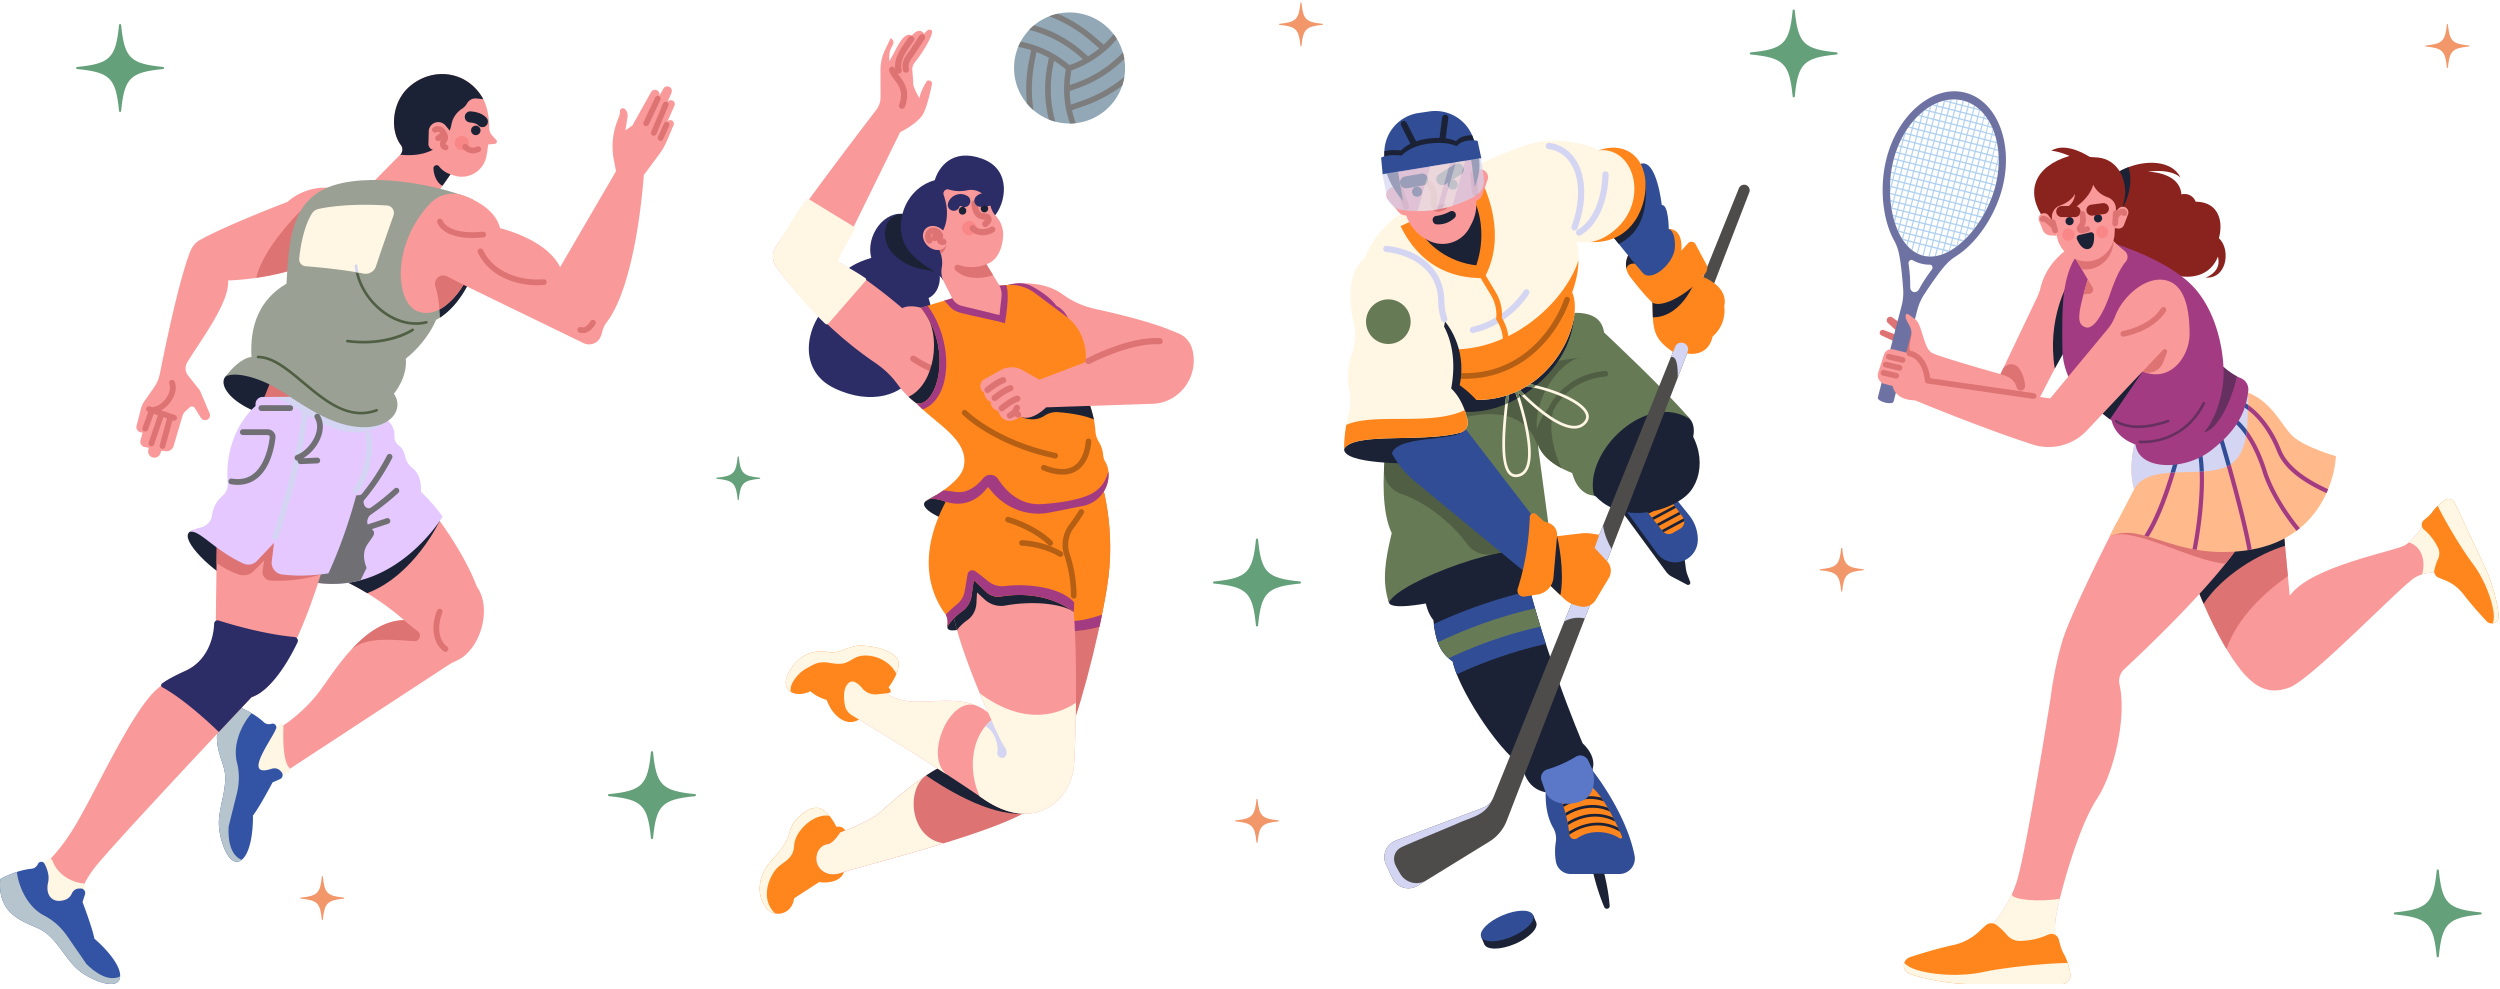 <svg width="417" height="165" viewBox="0 0 417 165" fill="none" xmlns="http://www.w3.org/2000/svg"><path d="M115.926 132.805c-5.52.546-6.455 1.481-7 7.002-.021.21-.328.21-.349 0-.545-5.52-1.48-6.456-7-7.002-.211-.02-.211-.327 0-.348 5.52-.545 6.455-1.481 7-7.001.021-.21.328-.21.349 0 .545 5.52 1.48 6.456 7 7.001.211.021.211.328 0 .348M27.207 11.514c-5.52.547-6.456 1.481-7.001 7.002-.02.21-.328.21-.348 0-.546-5.52-1.481-6.455-7.001-7.002-.21-.02-.21-.327 0-.348 5.52-.546 6.455-1.48 7-7 .021-.21.328-.21.349 0 .546 5.52 1.48 6.455 7 7 .21.02.21.328 0 .348m279.161-2.427c-5.52.546-6.456 1.481-7.002 7.001-.02.21-.327.21-.348 0-.546-5.52-1.48-6.455-7.001-7-.21-.021-.21-.328 0-.349 5.52-.546 6.455-1.48 7.001-7 .021-.21.328-.21.348 0 .546 5.52 1.481 6.455 7.002 7 .21.02.21.328 0 .348m107.428 143.446c-5.52.546-6.455 1.481-7.001 7.001-.021.21-.328.21-.348 0-.546-5.52-1.481-6.455-7.001-7.001-.21-.021-.21-.328 0-.348 5.52-.546 6.455-1.481 7.001-7.001.02-.211.327-.211.348 0 .546 5.52 1.48 6.455 7.001 7.001.21.02.21.327 0 .348M216.844 97.337c-5.52.546-6.455 1.48-7.001 7.001-.021.211-.328.211-.349 0-.545-5.52-1.48-6.455-7-7-.211-.021-.211-.328 0-.35 5.52-.545 6.455-1.48 7-7 .021-.21.328-.21.349 0 .545 5.52 1.48 6.455 7.001 7 .21.022.21.329 0 .35m-90.118-17.482c-2.76.273-3.228.74-3.501 3.5-.01.106-.164.106-.174 0-.273-2.76-.74-3.227-3.5-3.5-.106-.01-.106-.164 0-.174 2.76-.273 3.227-.74 3.5-3.5.011-.106.164-.106.174 0 .273 2.76.741 3.227 3.501 3.5.105.01.105.164 0 .174" fill="#64A07A"/><path d="M411.813 7.76c-2.76.274-3.228.741-3.501 3.501-.011.106-.164.106-.174 0-.273-2.76-.74-3.227-3.5-3.5-.106-.01-.106-.164 0-.174 2.76-.273 3.227-.74 3.5-3.5.011-.106.164-.106.174 0 .273 2.76.741 3.227 3.501 3.5.105.01.105.163 0 .174M57.356 149.894c-2.76.273-3.228.74-3.5 3.5-.012.106-.165.106-.175 0-.273-2.76-.74-3.227-3.5-3.5-.106-.011-.106-.164 0-.175 2.76-.272 3.227-.74 3.5-3.5.01-.105.164-.105.174 0 .273 2.76.74 3.227 3.5 3.5.106.011.106.165 0 .175m253.43-54.777c-2.76.273-3.227.74-3.5 3.5-.011.106-.164.106-.174 0-.273-2.76-.741-3.227-3.501-3.5-.105-.01-.105-.163 0-.174 2.76-.272 3.228-.74 3.501-3.5.01-.106.164-.106.174 0 .273 2.76.74 3.228 3.5 3.5.105.011.105.164 0 .174M220.589 4.144c-2.76.273-3.228.74-3.501 3.5-.01.106-.163.106-.173 0-.273-2.76-.741-3.227-3.501-3.5-.105-.01-.105-.164 0-.174 2.76-.273 3.228-.74 3.501-3.5.01-.106.163-.106.173 0 .273 2.76.741 3.227 3.501 3.5.105.01.105.164 0 .174m-7.333 132.866c-2.76.273-3.228.741-3.501 3.501-.01.105-.163.105-.173 0-.273-2.76-.741-3.227-3.501-3.501-.105-.01-.105-.163 0-.174 2.76-.272 3.228-.74 3.501-3.5.01-.105.163-.105.173 0 .273 2.76.741 3.228 3.501 3.5.105.011.105.164 0 .174" fill="#F1976A"/><path d="M72.62 85.936s4.63 5.894 6.916 11.909c2.613 3.635.612 10.489-3.266 12.303-.549.257-1.094.522-1.6.854l-28.693 18.779c-5.65-1.048-5.9-3.87-1.624-8.18l1.482-.18a4.1 4.1 0 0 0 1.895-.737c1.278-.915 3.663-2.809 5.584-5.398 2.767-3.729 7.478-11.708 14.074-11.848 0 0-5.233-4.812-12.029-7.43z" fill="#FA9999"/><path d="M47.282 121.124c.016-.373-.454-.55-.69-.261-.228.279-.468.522-.758.557l-1.482.181c-4.276 4.31-4.026 7.132 1.624 8.179l2.089-.911a.52.52 0 0 0 .171-.83c-1.053-1.156-1.034-5.009-.954-6.915" fill="#FFF6E3"/><path d="m73.34 86.899-5.272 1.693-12.71 7.416c2.157.831 4.155 1.883 5.88 2.932 7.837-2.936 12.101-12.04 12.102-12.041" fill="#1B2236"/><path d="M63.658 69.577s2.234.684 2.137 3.243c-.022.588.244 1.174.736 1.497.6.393.919 1.211 1.088 1.93a3.15 3.15 0 0 0 1.148 1.797c.715.54 1.552 1.668 1.446 3.983 2.165 2.045 3.609 4.15 3.609 4.15s-7.819 13.131-21.29 10.986l7.138-27.95z" fill="#E4C8FF"/><path d="M64.981 76.193s-3.007 6.195-8.06 10.405m9.203-4.752s-4.872 4.631-9.503 6.195m7.999-1.142-7.999 2.639" stroke="#707074" stroke-width=".963" stroke-miterlimit="10" stroke-linecap="round" stroke-linejoin="round"/><path d="m60.14 96.782 1.008-2.046a8 8 0 0 1-.274-.843c-.195-.765-.238-1.59.032-2.331.279-.769.864-1.38 1.286-2.081.106-.176.204-.369.2-.575-.01-.548-.679-.812-.974-1.275-.392-.614-.03-1.456.514-1.94.162-.144.356-.314.326-.529-.026-.187-.22-.304-.406-.341s-.38-.022-.561-.08c-.306-.096-.516-.39-.6-.7-.148-.54.02-1.095-.011-1.637-.655.154-1.214.406-1.82-.027-.822-.587-1.035-1.444-2.32-.885l-.009.01-4 15.661c2.785.444 5.327.23 7.608-.381" fill="#707074"/><path d="M45.322 120.72a.61.61 0 0 1 .73.806c-.705 1.862-5.75 8.347-.739 6.705.513-.168 1.076-.059 1.444.337l.185.2a.747.747 0 0 1-.247 1.194l-1.23.539s-2.165 4.12-3.278 5.534c.06 2.736-.481 6.946-2.316 7.638s-3.398-3.789-3.368-6.496c.03-2.706 1.504-5.954.933-8.66-.572-2.706-3.338-7.037 1.804-10.826 0 0 2.768.914 4.757 2.766.326.304.786.413 1.215.293z" fill="#3353A4"/><path d="M39.872 143.673c.154-.058.295-.149.431-.253-2.65-1.095-2.145-5.641-2.145-5.641l1.358-5.454c.419-1.684.446-3.449.014-5.13-.732-2.847.63-6.176 2.441-8.223a15.6 15.6 0 0 0-2.73-1.28c-5.142 3.789-2.376 8.119-1.804 10.826.571 2.706-.902 5.954-.933 8.66-.03 2.706 1.534 7.187 3.368 6.495" fill="#B5C4CD"/><path d="M67.387 103.438c-3.398.072-6.294 2.226-8.684 4.807 2.669-2.16 7.234-1.46 10.382-1.298.939.049 1.33-1.166.555-1.697-.854-.583-1.5-1.206-2.253-1.812" fill="#DE7373"/><path d="M73.34 102.013c-1.022 2.586-.6 5.126.963 6.232" stroke="#DE7373" stroke-width=".963" stroke-miterlimit="10" stroke-linecap="round" stroke-linejoin="round"/><path d="M31.602 88.743c-1.666 1.324 4.05 6.816 7.698 8.42l1.203-7.899s-7.338-1.764-8.901-.521" fill="#1B2236"/><path d="M54.418 92.732s-5.742 21.447-12.448 23.549c0 0-22.925 24.295-26.166 28.435-3.486 4.454-3.838 9.508-3.838 9.508s-3.947-.357-8.034-8.298c0 0 3.044.409 7.922-7.102 3.67-5.651 9.96-20.25 14.536-24.061a20.7 20.7 0 0 1 4.56-2.872 8.68 8.68 0 0 0 5.036-7.758l.195-14.595c6.59-.717 12.694.257 18.237 3.194" fill="#FA9999"/><path d="m36.181 89.538-.058 4.343c1.135.85 2.387 1.484 3.695 1.946a2.44 2.44 0 0 0 2.545-.603l1.719-1.751-.282 1.644c-.15.873.5 1.679 1.385 1.724 3.168.162 6.205-.35 8.327-1.033l.256-3.405c-5.37-2.675-11.253-3.554-17.587-2.865" fill="#DE7373"/><path d="m82.783 23.357-.712-.793a1.82 1.82 0 0 1-.468-1.202c-.014-1.956-.353-3.89-1.315-5.371-2.789-4.293-8.27-4.752-11.969-1.565-2.993 2.58-3.302 7.337-1.442 9.785.364.48.309 1.157-.115 1.585l-5.058 5.11 10.05 3.037 3.392-4.872q.333.12.659.22c2.376.733 4.85-.767 5.32-3.209.12-.624.23-1.296.313-1.99l1.092-.096a.385.385 0 0 0 .253-.639" fill="#FA9999"/><path d="M77.027 25.06a1.19 1.19 0 1 0 0-2.38 1.19 1.19 0 0 0 0 2.38" fill="#FA8787"/><path d="M77.884 17.278c.32-.562.909-.913 1.552-.853l1.168.111a6 6 0 0 0-.316-.546c-2.788-4.292-8.27-4.751-11.968-1.564-2.994 2.579-3.303 7.337-1.443 9.784.365.48.31 1.157-.114 1.585 1.594.196 5.605.326 7.71-2.868.443-.673.7-1.508.85-2.264.21-1.058.862-1.95 1.764-2.541.296-.194.58-.464.797-.844M37.497 62.962c-.892 1.383.962 4.21 5.974 6.014l4.49-6.014s-8.941-2.366-10.465 0" fill="#1B2236"/><path d="m45.274 63.283-1.683 4.21 11.146-.562z" fill="#DE7373"/><path d="M50.527 66.21h-6.715c-.657 0-1.191.533-1.191 1.19v.333s-5.34 4.203-4.628 12.974c.064.79-.349 1.527-.938 2.057-.978.88-1.545 1.986-1.69 3.175-.128 1.05-.935 1.864-1.973 2.072-1.112.224-1.79.732-1.79.732 1.62-.5 3.976 2.93 8.976 5.25.776.36 1.695.193 2.282-.428l2.855-3.018-.384 3.071a1.977 1.977 0 0 0 1.727 2.207c2.229.274 4.78.264 7.718-.185 0 0 5.693-11.708 6.976-25.742z" fill="#E4C8FF"/><path d="M45.916 66.21c5.608 2.197 11.547 9.28 18.802 3.992l-16.216-4.004z" fill="#D3D5F2"/><path d="M49.903 44.678s-5.25 1.865-11.865 2.105c.32 3.616-4.721 10.194-6.808 13.665a1.92 1.92 0 0 0 .137 2.184l1.98 2.495 1.614 3.817a.82.82 0 0 1-1.452.752l-1.02-1.645a.547.547 0 0 0-.832-.118l-.687.621a1.87 1.87 0 0 0-.54.856l-1.47 4.974a1.25 1.25 0 0 1-1.366.881l-.683-.094-.166.48a1.05 1.05 0 0 1-2.02-.55l.081-.411-.682-.127a.883.883 0 0 1-.692-1.099l.352-1.3-.256-.037a.91.91 0 0 1-.75-1.128l.758-2.902a3.5 3.5 0 0 1 .515-1.118l1.635-2.349a6.2 6.2 0 0 0 .99-2.33c.764-3.877 3.166-15.648 5.099-20.457a3.65 3.65 0 0 1 1.607-1.832c4.462-2.492 14.58-6.339 14.58-6.339s3.067-3.067 7.998-2.225z" fill="#FA9999"/><path d="M42.738 46.345c4.237-.627 7.165-1.666 7.165-1.666l.75-1.638 1.398-9.71s-7.884 6.946-9.313 13.014" fill="#DE7373"/><path d="M78.393 46.783c-2.406 5.173-5.653 6.556-5.653 6.556s-1.263 3.428-5.052 6.495c.3 3.188-1.985 5.834-1.985 5.834 1.744 2.526-.421 5.697-5.172 5.593-4.755-.104-9.022-3.007-13.412-5.894s-8.787-3.428-9.623-2.406c1.143-1.503 2.767-3.207 4.45-3.428-.3-5.112 1.264-9.562 5.834-12.209.421-6.796.602-14.133 7.88-16.418 7.276-2.286 18.78.324 23.343 2.447z" fill="#9AA194"/><path d="M69.374 54.188c-1.83 0-3.706-.643-5.43-1.88-2.683-1.928-4.515-4.983-4.777-7.97a.222.222 0 1 1 .441-.04c.252 2.864 2.013 5.795 4.595 7.65 2.186 1.571 4.623 2.138 6.86 1.597a.221.221 0 1 1 .104.43 7.6 7.6 0 0 1-1.793.212" fill="#505E43"/><path d="m78.393 46.784.112-2.477-3.572-1.775-1.638 9.088c.056.46.08.924.088 1.358 1.067-.677 3.259-2.429 5.01-6.195" fill="#1B2236"/><path d="M53.156 34.843c1.51-.326 5.318-.94 11.38-.57a1.25 1.25 0 0 1 1.1 1.665c-.742 2.092-2.067 5.862-2.919 8.473a1.817 1.817 0 0 1-2.087 1.221c-3.263-.661-7.641-1.066-9.676-1.23a1.14 1.14 0 0 1-1.045-1.244c.167-1.739.66-5.075 2.083-7.487a1.78 1.78 0 0 1 1.164-.828M6.824 144.255c.504-.329.858-.604 1.128-.894a.47.47 0 0 1 .786.169c.747 2.056 2.712 3.522 5.084 3.818a.47.47 0 0 1 .343.726c-.307.455-.667 1.077-.806 1.654-.26 1.083-3.081 2.531-5.152 1.183s-1.383-6.656-1.383-6.656" fill="#FFF6E3"/><path d="M36.466 103.499a.576.576 0 0 0-.75.53c-.13 3.265-1.681 6.441-4.733 7.847-1.184.545-2.63 1.18-3.955 2.127a.368.368 0 0 0 .03.624c3.25 1.762 7.312 5.411 9.446 7.468 3.203-3.416 5.466-5.814 5.466-5.814 2.684-.842 5.549-4.721 7.656-9.139a.62.62 0 0 0-.493-.887c-4.92-.451-10.312-2.011-12.667-2.756" fill="#2C2D66"/><path d="M59.609 44.298a.222.222 0 0 0-.442.039q.047.526.158 1.053.239.04.472.084a9 9 0 0 1-.188-1.176" fill="#D3D5F2"/><path d="M60.687 57.292c-.864 0-1.788-.056-2.772-.185a.222.222 0 0 1 .058-.44c6.682.878 10.692-1.8 10.731-1.827a.221.221 0 1 1 .25.365c-.142.099-3.106 2.087-8.267 2.087m-.435 11.832c-3.663 0-6.892-2.705-9.806-5.146-2.58-2.161-5.017-4.203-7.417-4.203a.222.222 0 0 1 0-.443c2.56 0 5.058 2.092 7.702 4.306 3.674 3.077 7.473 6.26 12.009 4.589a.221.221 0 1 1 .153.415 7.6 7.6 0 0 1-2.64.482" fill="#505E43"/><path d="M28.686 63.834c.69 1.594-1.044 4.392-3.33 4.573m-.492-.172 4.182 1.463m-3.69-1.291-1.131 3.095m1.032 2.466 1.698-4.992m.143 5.413 1.339-4.905" stroke="#DE7373" stroke-width=".963" stroke-miterlimit="10" stroke-linecap="round" stroke-linejoin="round"/><path d="m75.298 22.112-.992-1.18a1.58 1.58 0 0 0-2.79 1.016l-.054 2.03a1.015 1.015 0 0 0 .947 1.04l.511.034z" fill="#FA9999"/><path d="M80.151 21.751a.789.789 0 1 1-1.578 0 .789.789 0 0 1 1.578 0" fill="#1B2236"/><path d="M78.453 19.499q1.344.087 2.005.782" stroke="#1B2236" stroke-width="1.859" stroke-miterlimit="10" stroke-linecap="round" stroke-linejoin="round"/><path d="M72.54 21.643c.822-.395 1.371.144 1.675 1.004.102.291.01.599-.18.841-.308.39-.2 1.055.288 1.103m-1.243-1.54.994-.741m5.702 2.581c-.622.281-1.404.421-2.185-.4" stroke="#DE7373" stroke-width=".963" stroke-miterlimit="10" stroke-linecap="round" stroke-linejoin="round"/><path d="M75.146 29.071a3.84 3.84 0 0 1-1.903-1.313c-.316-.405-.97-.164-.941.35.085 1.502.807 2.591 1.52 2.865z" fill="#1B2236"/><path d="M77.57 32.701c3.15 1.276 5.285 3.04 5.835 5.362 0 0 7.698 1.764 10.023 6.495l9.322-15.998-.368-1.94a11.76 11.76 0 0 1 .579-6.419l.276-.72c.116-.3.175-.618.175-.94 0-.416.493-.638.805-.36.36.322.533.804.458 1.281l-.361 2.302 1.172-.842 3.1-5.546a.758.758 0 0 1 1.324.74l-.359.643 1.084-1.943a.758.758 0 0 1 1.362.665l-.823 1.95.132-.313a.648.648 0 1 1 1.191.51l-1.297 2.919.073-.164a.59.59 0 0 1 1.083.468l-1.045 2.49a12 12 0 0 1-1.433 2.506l-2.497 3.345s-1.117 17.943-6.198 24.582c-.374.489-.605 1.066-.752 1.663a5 5 0 0 1-.277.806c-.485 1.069-1.781 1.497-2.837.984l-20.008-9.721s-3.368 5.954-7.578 4.45c-3.771-1.347-4.534-11.06 2.02-18.012 1.486-1.575 3.815-2.055 5.82-1.243" fill="#FA9999"/><path d="M73.295 51.62c2.396-1.255 4.016-4.115 4.016-4.115l-2.745-1.412c-1.093-.562-2.297.468-1.948 1.646.362 1.221.584 2.517.677 3.88" fill="#DE7373"/><path d="M73.38 36.958s.814 2.807 7.224 2.166m-.453 2.806c1.89 4.09 6.862 5.453 10.55 5.133m8.201 6.765s-.842 1.597-2.105 1.194m12.923-38.563-1.937 4.1m3.257-3.129-1.989 4.733m2.126-1.363-.995 2.215" stroke="#DE7373" stroke-width=".963" stroke-miterlimit="10" stroke-linecap="round" stroke-linejoin="round"/><path d="M61.373 72.439s1.174 4.335-1.985 9.408m-13.472 7.691s4.21-12.118 4.992-21.131" stroke="#D3D5F2" stroke-width=".963" stroke-miterlimit="10" stroke-linecap="round" stroke-linejoin="round"/><path d="M52.923 69.484c1.473 2.397-.901 6.012-3.307 6.872m.51.577 2.797-.12m-12.42-4.731h4.136c.502 0 .894.438.833.935-.29 2.338-1.548 8.186-6.894 7.284m5.012-12.229h4.822" stroke="#707074" stroke-width=".963" stroke-miterlimit="10" stroke-linecap="round" stroke-linejoin="round"/><path d="M6.34 144.086a.61.61 0 0 1 1.087-.014c.418.793.86 1.976.597 3.117-.453 1.967.54 3.205 2.023 3.07 1.062-.097 1.642-.556 1.917-1.194.214-.496.668-.845 1.207-.859l.274-.007a.748.748 0 0 1 .731.977l-.41 1.279s1.654 4.349 1.977 6.119c2.09 1.766 4.888 4.959 4.192 6.792-.696 1.832-5.09.038-7.098-1.775-2.008-1.815-3.467-5.069-5.874-6.432s-7.484-2.157-6.92-8.519c0 0 2.518-1.469 5.223-1.734.443-.044.83-.316 1.023-.717z" fill="#3353A4"/><path d="M19.936 163.366c.058-.154.084-.32.095-.492-2.574 1.262-5.647-2.125-5.647-2.125l-3.19-4.628c-.985-1.429-2.29-2.618-3.835-3.407-2.619-1.336-4.212-4.561-4.548-7.274-1.598.519-2.767 1.2-2.767 1.2-.564 6.362 4.513 7.155 6.92 8.518s3.865 4.618 5.874 6.432 6.402 3.608 7.098 1.776" fill="#B5C4CD"/><path d="M151.171 35.78c-3.633-.94-6.828 3.585-5.844 7.235-5.214 1.53-6.579 4.244-6.577 7.252-4.213 3.28-6.102 11.33.37 14.463s11.608.77 12.868-1.779c2.187.426 4.589-8.316 2.894-13.236 1.987-.926 2.224-3.843 1.523-4.814z" fill="#2C2D66"/><path d="m156.405 44.9-5.234-9.12-.026-.007c-1.41-.354-2.89.489-3.317 1.878-.642 2.086.265 3.872 1.309 4.852 3.264 3.062 5.528 2.016 7.581 3.266-.056-.353-.161-.658-.313-.868" fill="#1B2236"/><path d="M165.719 36.23c2.045-2.132 3.179-7.881-1.854-9.738-5.034-1.858-7.325 1.453-7.942 3.556-4.568 1.262-6.554 6.344-5.301 10.002s5.864 5.074 6.669 6.661z" fill="#2C2D66"/><path d="M168.486 47.463s5.171-1.046 8.821 1.673c1.634 1.217 3.528 1.995 5.491 2.423 4.652 1.016 12.165 2.866 14.846 4.732l-7.106 5.49-14.515-1.45z" fill="#FA9999"/><path d="M168.046 47.531s.52-.156 1.476-.265a4.5 4.5 0 0 1 2.671.524c1.201.656 2.982 1.788 3.995 3.188 2.182 1.17 2.414 3.527 2.414 3.527z" fill="#A33B82"/><path d="M158.021 104.604c0 1.119 2.803.215 3.45 0 .646-.216-1.339-4.313-1.339-4.313s-2.111 2.458-2.111 4.313m-3.525-21.072c-1.665 1.082 2.623 3.461 6.5 3.93l1.628-7.786s-5.722 2.292-8.128 3.856" fill="#1B2236"/><path d="M140.842 144.671c.138 1.891-1.926 2.79-4.2 2.456l-4.169 2.701-.11.479c-.493 2.131-3.076 2.846-4.477 1.216a4.4 4.4 0 0 1-.588-.869c-1.189-2.32-.437-4.95 1.092-6.761s2.813-2.986 3.349-5.219c.535-2.234 3.702-4.693 5.324-3.711s2.443 2.956 2.443 2.956 1.307-.326 1.569.975c.26 1.301-.233 5.777-.233 5.777" fill="#FF861C"/><path d="M138.332 136.065c-.347-.403-.77-.8-1.269-1.102-1.621-.982-4.789 1.477-5.324 3.711s-1.82 3.408-3.349 5.219-2.281 4.441-1.092 6.761c.164.321.364.609.588.869.397.462.89.729 1.402.836-2.122-2.044-1.46-4.911-.27-6.818 1.192-1.912 3.322-1.836 3.447-4.542.11-2.377 3.253-5.365 5.867-4.934" fill="#FFF6E3"/><path d="M183.443 79.5s2.571 7.254 1.462 16.613c-.737 6.219-4.097 20.367-6.636 26.652-1.351 3.345-.715 9.106-7.607 12.929s-27.918 9.025-30.324 9.884c-2.406.858-4.035-.608-4.156-2.135s.914-2.55 1.848-2.619c.933-.069 2.126-1.981 2.126-1.981s4.57-1.625 6.605-3.314 11.504-11.065 18.365-9.361l1.576-44.87z" fill="#DE7373"/><path d="M161.962 126.08c-2.494.386-5.114 1.711-7.482 3.267 2.467 1.711 10.362 6.813 16.181 6.347.497-.275.95-.562 1.372-.856.029-1.738-5.462-5.723-10.071-8.758" fill="#1B2236"/><path d="m166.702 81.297-.7 19.917c6.309 4.87 13.084 4.58 17.387 3.324.716-3.308 1.267-6.321 1.516-8.425 1.109-9.36-1.462-16.613-1.462-16.613z" fill="#FF861C"/><path d="M183.389 104.538q.223-1.035.424-2.024c-1.621.603-4.27 1.325-6.365.99-1.138-.182-1.301.732-1.153 1.755a19.9 19.9 0 0 0 7.094-.721" fill="#A33B82"/><path d="M179.107 102.065c.562 7.486.422 19.24.059 25.324-.362 6.084-6.614 11.779-15.202 5.824-7.329-5.083-18.721-12.008-21.901-13.927a2.45 2.45 0 0 1-1.134-1.655c-.204-1.087-.317-2.687.498-3.588.762-.843 1.721-.056 2.392.753a2.81 2.81 0 0 0 2.455 1.019l1.601-.164s1.619 1.381 5.084 1.397c3.465.015 8.539-.984 11.871 1.836 0 0-5.508-12.033-6.242-18.652s8.958-8.593 14.57-4.288c5.61 4.306 5.949 6.121 5.949 6.121" fill="#FA9999"/><path d="M173.156 95.944c-5.611-4.305-15.303-2.332-14.57 4.288.158 1.425.538 3.1 1.036 4.852a7.8 7.8 0 0 1 1.746-1.659c.897-.634 1.43-1.665 1.494-2.762l.109-1.85 1.245 1.164a4.06 4.06 0 0 0 3.5 1.024c4.521-.816 9.405-.33 11.39 1.064 0 0-.339-1.815-5.95-6.12" fill="#1B2236"/><path d="M147.874 115.651c.89-.037.862-.483.34-.99.901-1.181 2.284-3.594 1.418-4.828-.865-1.233-3.245-2.004-5.733-2.143-2.489-.14-3.552 1.466-5.743 1.08s-4.831.142-6.572 3.359 1.212 4.379 3.579 3.173c0 0 .939.92 2.728 1.458.907 2.609 3.5 4.938 5.841 2.923 2.34-2.015 4.142-4.032 4.142-4.032" fill="#FF861C"/><path d="M143.898 107.69c-2.488-.14-3.551 1.466-5.743 1.08-2.191-.385-4.83.142-6.571 3.359-.894 1.652-.549 2.76.318 3.286-.309-1.479 1.466-3.327 2.52-3.871 1.265-.653 1.923-1.38 4.149-.95s2.813-.185 3.941-.814c1.929-1.076 5.628-.165 7.014 2.628.392-.951.561-1.926.106-2.575-.865-1.233-3.246-2.004-5.734-2.143" fill="#FFF6E3"/><path d="M162.971 117.751c-3.173-1.367-7.144-.69-10.013-.703-3.464-.015-5.084-1.397-5.084-1.397l-1.6.164a2.8 2.8 0 0 1-2.455-1.019c-.672-.81-1.63-1.596-2.393-.753-.815.9-.702 2.5-.498 3.588a2.46 2.46 0 0 0 1.134 1.655c2.389 1.441 9.409 5.705 15.861 9.893-3.892-3.064.589-13.302 5.048-11.428m16.194 9.637c.156-2.611.27-6.267.306-10.181-2.62 1.773-8.354 4.119-16.049-1.571.817 1.96 1.406 3.248 1.406 3.248l.56 1.237c-3.551 2.871-3.877 8.619-1.964 12.719q.274.187.54.372c8.587 5.956 14.839.26 15.201-5.824" fill="#FFF6E3"/><path d="M165.388 120.121a7.4 7.4 0 0 0-1.034 1.034c1.673.729 2.235 3.527 2.012 4.279-.224.753.786 1.22 1.203.847s.511-.967-.037-1.758c-.549-.793-1.645-3.162-2.144-4.402" fill="#D3D5F2"/><path d="M157.417 140.666c-5.626-.82-6.321-8.823-3.078-11.225-3.57 2.37-6.541 5.227-7.578 6.088-2.035 1.689-6.605 3.314-6.605 3.314s-1.193 1.912-2.126 1.981c-.934.069-1.968 1.093-1.848 2.619.121 1.527 1.75 2.993 4.156 2.135 1.426-.51 9.392-2.544 17.079-4.912" fill="#FFF6E3"/><path d="M177.102 90.83c-.448-.995-.646-2.085-.627-3.184.055-3.115-.852-5.87-.852-5.87l-15.451-1.867c-3.318 4.412-8.397 13.969-2.669 22.28.783.76.518 2.415.518 2.415.332-.773 1.4-1.888 2.425-2.603a3.93 3.93 0 0 0 1.628-2.71c.175-1.324.36-2.545.36-2.545l2.001 1.94c.681.661 1.614.971 2.531.818 3.89-.653 8.415-.17 12.141 2.561 0 0 .601-5.454-2.005-11.236" fill="#FF861C"/><path d="M153.578 51.332s-1.823-.583-3.09.07c0 0-5.868-5.119-10.924-7.817l10.577-21.532s2.727-1.323 3.748-2.893c.59-.909 1.172-3.263 1.558-5.085.125-.59-.632-.92-.941-.409-.486.803-.957 1.76-1.156 2.687-.592-.918-1.011-2.178-1.011-2.178s-.05-1.298-.162-2.444c-.046-.46.091-.915.376-1.267 1.434-1.768 3.319-4.937 2.85-5.393-.522-.506-1.257.574-1.257.574s-.705-1.295-2.034.278c-1.092-.575-1.941.921-2.68 2.297-.63 1.173-1.064 1.968-1.064 1.968s-.227-1.439.424-2.448c.65-1.01-.236-1.36-.236-1.36l-.9 1.862a7.96 7.96 0 0 0-.791 3.484l.012 4.447a3.52 3.52 0 0 1-.72 2.155c-2.846 3.714-13.293 17.413-16.787 22.927a2.9 2.9 0 0 0 .11 3.261c2.297 3.109 8.11 10.3 16.485 15.992 1.405.955 2.68 2.12 3.692 3.518 1.625 2.247 3.239 3.267 3.239 3.267s3.295.854 5.19-3.055c1.894-3.91-.475-12.177-4.508-12.906" fill="#FA9999"/><path d="M152.333 59.829s2.967 2.051 6.284 2.814" stroke="#DE7373" stroke-width="1.036" stroke-miterlimit="10" stroke-linecap="round" stroke-linejoin="round"/><path d="M158.086 64.239c.627-1.293.785-3.063.572-4.879-1.374-2.93-3.212-6.46-4.314-6.994 2.624 3.46 1.701 11.713-2.805 13.818.794.752 1.357 1.11 1.357 1.11s3.296.855 5.19-3.055" fill="#1B2236"/><path d="m165.451 47.747 2.495-.209a6.87 6.87 0 0 1 4.684 1.357l5.192 3.874c2.753 2.054 3.946 5.718 2.963 9.103l-.058.201a5 5 0 0 0 .248 3.422c.684 1.523 1.59 3.949 1.736 6.362.04.65.229 1.277.564 1.825.517.845.684 1.645.727 2.202.037.461.201.891.437 1.283.203.337.332.75.406 1.205.459 2.817-1.45 5.47-4.132 6.004l-5.583 1.111c-3.514.7-7.123-.556-9.538-3.317l-.827-.946s-2.523 4.058-7.228 2.392c-2.416-.856-3.04-.085-3.04-.085s5.6-2.806 6.243-5.615c1.041-4.55-4.746-7.265-7.843-10.622 3.48.581 6.181-9.251.682-15.963z" fill="#FF861C"/><path d="M182.453 69.965c-.345-1.702-.949-3.28-1.448-4.4h-8.882l-1.904 3.921s2.085 1.137 4.028-.157a3.58 3.58 0 0 1 2.261-.579c1.595.124 4.136.436 5.945 1.215" fill="#1B2236"/><path d="M154.496 83.532s.173-.087.456-.242c-.337.094-.456.242-.456.242m28.028-1.453c-1.498 1.008-4.7 1.75-8.772 2.005-3.16.197-5.579-1.592-7.246-4.159-.604-.929-1.87-.96-2.56-.101-.763.949-1.743 1.736-2.839 2.088-1.301.418-2.155-.018-3.756-.116a25 25 0 0 1-2.399 1.494c.433-.12 1.225-.155 2.584.327 4.705 1.666 7.229-2.392 7.229-2.392l.826.945c2.415 2.763 6.025 4.019 9.539 3.318l5.583-1.111c2.602-.519 4.469-3.03 4.16-5.752-.443 1.634-1.141 2.64-2.349 3.454" fill="#A33B82"/><path d="m193.689 55.582-20.309 7.756-2.817-1.593a3.69 3.69 0 0 0-3.62-.019l-2.762 1.526c-.838.463-.893 1.742-.062 2.22l.031.017c.096 1.22 1.103 1.524 1.103 1.524s-.099 1.181 1.25 1.525c.469 1.508 1.77 2.347 3.715.95 1.924.897 4.272-1.54 4.272-1.54l17.804-.596c4.319-.144 7.609-4.33 6.66-8.741a7 7 0 0 0-.099-.402 3.914 3.914 0 0 0-5.166-2.627" fill="#FA9999"/><path d="M164.714 65.04s1.545-1.283 2.608-1.62m-1.405 2.956s1.544-1.282 2.608-1.62m-1.449 3.35s1.544-1.282 2.608-1.62m-.055 1.539s-.349.94-1.183 1.293m1.362-.168-.643-.372" stroke="#DE7373" stroke-width="1.036" stroke-miterlimit="10" stroke-linecap="round" stroke-linejoin="round"/><path d="M160.896 68.835s4.898 4.98 15.111 7.182m5.548-2.407s-.155 7.334-7.455 4.4" stroke="#B55F14" stroke-width=".94" stroke-miterlimit="10" stroke-linecap="round" stroke-linejoin="round"/><path d="M152.896 67.295c.312.338.652.669 1.008.996 5.112-1.93 5.086-11.604.813-17.303l-1.139.344c5.5 6.711 2.798 16.544-.682 15.963m12.555-19.548-7.979 2.41c.807.63.991 1.515 2.585 1.972 2.1.602 6.341 1.356 7.562 1.806.37-2.243.72-5.018.226-6.388z" fill="#A33B82"/><path d="M148.807 11.632c.203 1.295 2.956 2.534 1.649 6.005M152 6.515s-1.213 1.637-1.661 2.52c-.448.884-.677 1.914-.449 2.728m3.905-5.545s-1.518 2.386-2.275 3.414c-.757 1.027-.4 1.977-.4 1.977" stroke="#DE7373" stroke-width="1.036" stroke-miterlimit="10" stroke-linecap="round" stroke-linejoin="round"/><path d="M144.335 46.38c-1.286-.885-2.737-1.7-4.083-2.426a.764.764 0 0 1-.299-1.052l2.663-4.67a.266.266 0 0 0-.092-.359l-7.488-4.582a.48.48 0 0 0-.639.13c-2.158 3.008-3.859 5.993-5.026 7.834a2.9 2.9 0 0 0 .11 3.262c1.446 1.956 4.185 5.682 8.173 9.487.146.14.381.129.514-.023l6.222-7.14a.312.312 0 0 0-.055-.461" fill="#FFF6E3"/><path d="M180.359 85.391s-.697 1.166-1.618 2.386a5.11 5.11 0 0 0-.775 4.707 22 22 0 0 1 1.134 6.888m-10.967-12.697s4.188 1.139 7.051 3.891m-4.722 0s3.364.069 6.404 1.846" stroke="#B55F14" stroke-width=".94" stroke-miterlimit="10" stroke-linecap="round" stroke-linejoin="round"/><path d="M179.106 102.065s.065-.594.06-1.594c-2.228-2.55-7.864-3.174-11.495-2.719a3.73 3.73 0 0 1-2.853-.807 43 43 0 0 0-2.145-1.672.817.817 0 0 0-1.287.527l-.463 2.747a3.7 3.7 0 0 1-1.316 2.258 18.5 18.5 0 0 0-1.849 1.721c.463.826.262 2.078.262 2.078.333-.773 1.401-1.887 2.426-2.602a3.93 3.93 0 0 0 1.628-2.71c.175-1.324.36-2.546.36-2.546l2.001 1.94c.681.662 1.613.972 2.531.818 3.889-.653 8.414-.17 12.14 2.561" fill="#A33B82"/><path d="M181.556 60.217s6.868-3.617 11.87-3.31" stroke="#DE7373" stroke-width="1.036" stroke-miterlimit="10" stroke-linecap="round" stroke-linejoin="round"/><path d="M157.404 32.52c.671 1.91 1.21 5.154-1.412 7.735 0 0 1.494 2.224 1.105 4.322-.146.79-.074 1.606.286 2.316l1.426 2.814a2.51 2.51 0 0 0 1.638 1.32l6.265 1.528.337-3.06a3.28 3.28 0 0 0-.458-2.065l-2.064-3.363c1.776-.549 2.66-2.537 2.792-4.663a4.54 4.54 0 0 0-1.207-3.368l-.014-.015a3.6 3.6 0 0 1-.775-1.34 8 8 0 0 0-.56-1.303c-.69-1.26-2.081-1.94-3.438-1.636a5.97 5.97 0 0 1-3.042-.13c-.558-.166-1.072.359-.879.909" fill="#FA9999"/><path d="M162.86 38.053a1.2 1.2 0 1 1-2.4 0 1.2 1.2 0 0 1 2.4 0" fill="#FA8787"/><path d="M164.528 44.068c-1.258.549-3.102.703-4.611.114-.537-.21-.975.508-.547.907 1.56 1.459 4.044 1.563 6.285.815z" fill="#DE7373"/><path d="M161.17 35.228a.63.63 0 0 1-.688.57c-.34-.04-.585-.363-.545-.719a.63.63 0 0 1 .688-.57c.34.04.584.362.545.719m3.655-.375a.63.63 0 0 1-.688.57c-.34-.04-.584-.363-.545-.719a.63.63 0 0 1 .688-.57c.34.04.584.362.545.719" fill="#1B2236"/><path d="M162.555 33.925s-.007 1.288.687 1.885c.307.263.761.337 1.197.33.404-.007.614.496.327.793l-.425.438" stroke="#DE7373" stroke-width="1.036" stroke-miterlimit="10" stroke-linecap="round" stroke-linejoin="round"/><path d="M159.091 34.16c.178-.564.968-1.093 1.763-.614m2.664-.061s.509-.572 1.246-.106" stroke="#2C2D66" stroke-width="2" stroke-miterlimit="10" stroke-linecap="round" stroke-linejoin="round"/><path d="M165.493 38.278c-.625.428-2.228.846-3.246-.225" stroke="#DE7373" stroke-width="1.036" stroke-miterlimit="10" stroke-linecap="round" stroke-linejoin="round"/><path d="M156.515 41.221c.145.315.294.689.413 1.1.767-.392.986-1.59.986-1.59z" fill="#DE7373"/><path d="M157.738 41.056c-.581.819-1.836.874-2.803.123s-1.28-2.025-.699-2.844c.581-.82 1.836-.874 2.803-.123s1.28 2.024.699 2.843" fill="#FA9999"/><path d="M155.023 40.132c-.453-.582-.203-1.366.301-1.604.303-.143.672-.03.985.135.362.19.568.604.476 1.003-.081.352-.041.742.566.682m-1.465-.653.424-1.032" stroke="#DE7373" stroke-width="1.036" stroke-miterlimit="10" stroke-linecap="round" stroke-linejoin="round"/><path d="M180.797 20.284a9.26 9.26 0 0 0 6.551-11.339 9.26 9.26 0 1 0-6.551 11.339" fill="#92A8B7"/><path d="M187.547 12.815c-1.995 1.654-4.42 3.09-7.368 4.098l-1.543.528a16.5 16.5 0 0 1-.205-2.26l1.034-.354c3.399-1.164 6.033-2.96 8.077-5a10 10 0 0 0-.198-.908l-.056-.188c-2.009 2.127-4.652 4.012-8.129 5.201l-.719.247q.044-1.18.269-2.428a17.7 17.7 0 0 0 5.609-3.244.5.5 0 0 0 .129-.1l.02-.03a18 18 0 0 0 1.835-1.873 9 9 0 0 0-.553-.806c-.503.609-1.057 1.2-1.67 1.76l-1.333-1.163a24.4 24.4 0 0 0-6.29-4.007 9 9 0 0 0-1.44.436c2.39.9 4.801 2.269 7.109 4.283l1.23 1.073a17 17 0 0 1-1.856 1.308l-.825-.72c-2.649-2.31-5.456-3.687-8.189-4.447a9 9 0 0 0-.817.767c2.79.69 5.676 2.03 8.385 4.393l.574.5q-1.044.552-2.238.98a17.7 17.7 0 0 0-5.607-3.233.5.5 0 0 0-.159-.064l-.035-.003a18 18 0 0 0-2.33-.615 10 10 0 0 0-.418.882 17 17 0 0 1 2.146.532l-.341 1.733a24.4 24.4 0 0 0-.357 7.17 9.4 9.4 0 0 0 1.099 1.114c-.383-2.468-.39-5.174.185-8.101l.314-1.6q1.036.391 2.061.952l-.21 1.072c-.671 3.416-.471 6.507.22 9.234q.529.21 1.081.357c-.786-2.75-1.063-5.901-.374-9.408l.147-.747c.665.42 1.323.9 1.968 1.448a17.7 17.7 0 0 0 .003 6.472.5.5 0 0 0 .024.17l.015.032c.163.814.38 1.595.638 2.343q.49-.003.982-.058a17 17 0 0 1-.627-2.164l1.671-.572a24.3 24.3 0 0 0 6.694-3.501 9.4 9.4 0 0 0 .368-1.491" fill="#7D7D7D"/><path d="M230.909 27.106v-1.643a6.686 6.686 0 0 1 5.714-6.614l1.809-.266a6.69 6.69 0 0 1 7.329 4.54l.49 1.504z" fill="#304D96"/><path d="M245.76 23.123a7 7 0 0 0-.21-.559c-.776-.02-1.94.119-2.689.988 0 0-1.595-.924-4.959-.388-3.067.488-4.183 1.94-4.183 1.94s-1.559-.211-2.798.108c-.004.084-.012.166-.012.25v1.644l15.342-2.48z" fill="#1B2236"/><path d="m234.163 20.68 2.264 4.486 3.989-.54.647-4.98" stroke="#1B2236" stroke-width="1.036" stroke-miterlimit="10" stroke-linecap="round" stroke-linejoin="round"/><path d="m280.794 91.723.411 3.122q.071.535.264 1.039l.454 1.185a.37.37 0 0 1-.517.458l-2.551-1.342a2.8 2.8 0 0 1-.942-.811l-7.861-10.701 3.398-.5zm1.154-21.751c1.493 1.87-.051 5.952-2.894 7.763s-9.544 6.533-13.18 4.916-2.213-6.792-1.696-8.603 12.705-10.415 17.77-4.076" fill="#1B2236"/><path d="m270.949 84.807 5.418 7.442a3.777 3.777 0 0 0 6.829-2.223c0-1.48-.506-2.915-1.434-4.067l-3.568-4.43z" fill="#304D96"/><path d="m273.838 84.203 3.466 4.373a1.34 1.34 0 0 0 1.716.327l1.248-.721c.688-.398.88-1.304.411-1.946l-2.616-3.585z" fill="#FF861C"/><path d="m280.34 85.768-.273-.374-3.711 1.984.29.366zm.477.704-3.637 1.945.125.158q.088.108.192.194l3.432-1.836a1.3 1.3 0 0 0-.112-.461m-1.254-1.768-.273-.374-3.758 2.01.29.366zm-4.854.596.29.367 3.788-2.026-.273-.375z" fill="#1B2236"/><path d="M264.884 81.073c4.312 7.33 14.391 4.248 17.064.884 2.674-3.363 2.251-9.802-4.029-13.956 0 0-13.608-1.996-13.035 13.072m-33.208 19.432c.427 1.526 8.223 0 15.943-2.135s11.512-4.57 11.255-6.49c-.257-1.922-7.245-2.178-14.684.28s-13.708 4.075-12.514 8.345" fill="#1B2236"/><path d="M237.77 94.318s-1.084 6.316 1.31 9.098c.388 3.687 1.164 5.434 3.234 6.921.841 4.205 7.051 14.296 11.644 17.531 1.164 6.145 7.762 4.851 10.673 2.005s-.647-5.887-.647-5.887-7.578-17.53-10.877-34.506c0 0-12.636-.142-15.337 4.837" fill="#1B2236"/><path d="m256.416 73.508 2.458 18.371c-6.555-2.156-25.702 5.176-27.198 8.625-1.237-3.622-.574-7.245.461-11.577-3.278-7.007.431-22.664.431-22.664l2.933-4.8 24.926-9s6.533-1.639 7.125 2.985c0 0 10.561 9.866 14.397 14.524-7.24-4.852-17.871 5.304-16.074 12.679 0 0-2.601.129-3.636-3.752-3.365-1.294-5.564-3.277-5.823-5.39" fill="#677A56"/><path d="M263.467 59.662s-9.492 1.054-12.312 3.632c-6.961.68-8.39 6.803-8.39 6.803 4.642-1.588 11.727-2.07 13.651 4.227q.09.297.186.576l-.186-1.392c.208 1.707 1.685 3.33 4.018 4.572-1.249-2.77-2.64-7.344-.71-11.366-2.659 1.977-3.359 4.94-3.359 4.94-.553-5.65 4.107-11.341 7.102-11.992m-28.946 11.992-3.094.888a67 67 0 0 0-.567 5.645c-.105 1.925 1.143 3.635 2.973 4.24 3.723 1.23 8.224 4.657 10.834 8.25 1.036 1.426 2.803 2.128 4.52 1.729a39 39 0 0 1 4.051-.737z" fill="#505E43"/><path d="M262.488 53.221c-.677 8.834-11.157 17.163-20.213 15.198v-3.906zm-38.287 21.667c-.184 2.587 11.299 2.415 11.299 2.415l-1.466-8.797s-9.488 1.552-9.833 6.382" fill="#1B2236"/><path d="M258.084 128.352a20.2 20.2 0 0 0 4.761-2.118 1.44 1.44 0 0 1 2.047.612l.884 1.862s5.481 6.906 6.869 13.999c.313 1.596-.917 3.079-2.543 3.079h-8.103a2.51 2.51 0 0 1-2.475-2.071 10 10 0 0 1-.017-3.258 3.6 3.6 0 0 0-.438-2.387c-.603-1.021-1.334-2.898-1.246-5.92l-.684-1.939a1.44 1.44 0 0 1 .945-1.859" fill="#304D96"/><path d="M263.096 139.812c2.304-1.595 5.401-1.118 7.068.023.213.146.486-.083.385-.322-.866-2.055-2.902-6.453-5.206-8.433l-5.132 1.854c.825 2.08 1.366 4.168 1.559 6.268.059.644.794.978 1.326.61" fill="#FF861C"/><path d="M269.895 138.037a7.5 7.5 0 0 0-2.983-.805c-1.748-.095-3.512.413-5.198 1.475q.03.248.056.495l.003.012c1.664-1.095 3.404-1.62 5.114-1.522 1.178.064 2.298.428 3.33 1.054q-.15-.336-.322-.709m-9.24-3.89q.078.224.151.449c1.566-.956 3.193-1.409 4.793-1.32.653.035 1.287.17 1.901.381a20 20 0 0 0-.422-.611 7.5 7.5 0 0 0-1.453-.23c-1.669-.095-3.353.363-4.97 1.331m5.374.601a7 7 0 0 1 2.513.623 33 33 0 0 0-.372-.647 7.5 7.5 0 0 0-2.116-.436c-1.663-.091-3.34.362-4.95 1.32q.066.23.125.463c1.567-.959 3.195-1.415 4.8-1.323" fill="#1B2236"/><path d="M266.458 136.22a7.05 7.05 0 0 1 2.971.842 53 53 0 0 0-.338-.67 7.5 7.5 0 0 0-2.608-.632c-1.687-.096-3.389.373-5.021 1.361q.05.243.094.487c1.599-1 3.263-1.479 4.902-1.388m2.033 14.863c-.112-1.526-.41-3.371-.896-5.359h-1.82c.51 2.083 1.148 4.007 1.815 5.574.207.486.94.312.901-.215" fill="#1B2236"/><path d="M255.221 98.54a82.6 82.6 0 0 0-16.063 5.553c.413 3.23 1.217 4.851 3.156 6.244.121.607.357 1.339.682 2.152a73 73 0 0 1 14.857-5.084 183 183 0 0 1-2.632-8.866" fill="#304D96"/><path d="M256.04 101.48a76 76 0 0 0-16.201 5.664c.404 1.095.974 1.925 1.799 2.655a72.8 72.8 0 0 1 15.306-5.276q-.458-1.495-.904-3.043" fill="#677A56"/><path d="m244.212 71.223 12.204 15.87-1.078 9.142-19.35-15.94a15.4 15.4 0 0 1-4.612-6.435l-.835-2.207z" fill="#304D96"/><path d="M232.114 76.343c-.426-4.046 10.96-2.486 12.296-4.69-6.943-1.081-15.482 0-15.482 0z" fill="#1B2236"/><path d="M247.344 134.739a3.03 3.03 0 0 0 1.742-1.701l40.975-101.666a.932.932 0 0 1 1.728.697l-40.457 104.807a7.15 7.15 0 0 1-2.918 3.509l-11.937 7.346a2.967 2.967 0 0 1-4.241-1.268l-1.046-2.236a2.965 2.965 0 0 1 1.643-4.033z" fill="#4D4C4A"/><path d="m283.277 54.12-2.062-.801-2.507 6.22c.972-.175 1.173 1.503 1.138 3.468zm-15.884 33.493-6.461 16.032c1.214-.69 2.485-.674 3.421-.502l4.464-11.563c-.538-.933-1.251-2.416-1.424-3.967" fill="#D3D5F2"/><path d="M258.887 67.897s2.438-5.044 8.876-5.552" stroke="#505E43" stroke-width=".94" stroke-miterlimit="10" stroke-linecap="round" stroke-linejoin="round"/><path d="M252.84 79.587q-.655 0-1.126-.462c-1.737-1.705-1.167-8.07-.291-14.696l.456.06c-.819 6.196-1.441 12.74.157 14.308.278.273.617.376 1.036.312.558-.085.974-.372 1.274-.878 1.905-3.227-1.882-13.588-1.92-13.693l-.411-1.113.367.405v-.065c3.828 0 11.288 2.437 12.471 5.032.292.641.195 1.27-.281 1.818-.495.57-1.151.863-1.948.872h-.035c-3.097 0-7.609-4.283-9.376-6.092.925 2.75 3.196 10.245 1.528 13.07-.368.624-.907.994-1.6 1.099a2 2 0 0 1-.301.023m-.094-15.355.066.072c.061.067 6.137 6.722 9.776 6.722h.031c.67-.007 1.195-.24 1.606-.713.359-.414.428-.847.21-1.326-.998-2.186-7.648-4.612-11.689-4.755" fill="#FFF6E3"/><path d="m252.811 64.304-.065-.072c.914.032 1.963.183 3.049.42q.228-.178.448-.361c-1.427-.333-2.788-.525-3.862-.525v.064l-.366-.404.41 1.112c.011.029.287.786.65 1.939q.207-.117.413-.238c-.1-.314-.194-.598-.276-.844.181.185.397.401.63.63q.203-.125.404-.256a39 39 0 0 1-1.435-1.465m-1.277 2.944c.107-.916.223-1.841.345-2.76l-.457-.06a169 169 0 0 0-.375 3.028q.245-.1.487-.208" fill="#677A56"/><path d="M275.628 49.66c.065 4.981-.149 6.63 3.419 9.04l.335-.831a1.13 1.13 0 0 1 1.213-.702c.732.073 1.179.847.914 1.534l-.1.258s3.469.755 4.246-2.817c2.522-2.212 1.94-5.123 1.94-5.123s1.229-3.493-5.045-5.37z" fill="#FF861C"/><path d="M264.892 126.847a1.44 1.44 0 0 0-2.047-.612 20.2 20.2 0 0 1-4.762 2.117 1.437 1.437 0 0 0-.944 1.858l.684 1.94c.793 1.948 3.596 2.337 5.838 1.517 2.243-.819 2.534-3.384 1.957-5.293z" fill="#5A78C7"/><path d="m247.081 156.325.494 1.173c.416.987 2.693.97 5.085-.038s3.995-2.627 3.578-3.614l-.494-1.173z" fill="#1B2236"/><path d="M255.727 152.634c.416.987-1.185 2.605-3.578 3.614s-4.669 1.025-5.085.038c-.416-.988 1.185-2.606 3.578-3.615 2.392-1.008 4.669-1.025 5.085-.037" fill="#304D96"/><path d="m258.702 89.55 4.991-.578a6.8 6.8 0 0 1 1.913.048l1.117.186-.734 2.2 2.05 2.184c.726.774.851 1.936.305 2.847l-2.177 3.628a2.375 2.375 0 0 1-2.626 1.078l-.675-.173a4.5 4.5 0 0 1-1.999-1.113l-3.589-3.45z" fill="#FF861C"/><path d="m257.681 94.466-.403 1.942 2.998 2.88c.756-4.061-.403-9.253-.544-9.856l-.041.004z" fill="#1B2236"/><path d="m256.244 85.777 1.285 1.19.779.259a2.07 2.07 0 0 1 1.41 2.144l-.598 6.96a3.14 3.14 0 0 1-2.642 2.835l-2.189.345a1.022 1.022 0 0 1-1.131-1.324c1.209-3.785 1.865-7.779 2.012-11.964a.64.64 0 0 1 1.074-.445" fill="#FF861C"/><path d="m283.007 46.163-.966-.218-6.413 3.716c.017 1.296.016 2.364.067 3.281 5.226-.069 7.312-6.779 7.312-6.779" fill="#1B2236"/><path d="M271.768 45.99s2.329 3.088 3.752 4.382c1.337 1.216 6.16-1.12 8.962-4.842.323-.43.366-1.01.112-1.483l-1.786-3.324a.764.764 0 0 0-1.242-.148l-1.13 1.259s.453-3.234-1.746-3.623c-2.199-.388-9.574 3.59-6.922 7.779" fill="#FF861C"/><path d="M271.311 44.95c-.116-1.094 1.928-1.484 2.685-.07.85 1.585.979-1.973.979-1.973l-2.153-1.994c-1.165 1.145-1.901 2.555-1.511 4.036" fill="#1B2236"/><path d="M268.609 38.943s3.914 4.896 5.402 6.577 5.306-1.642 5.369-4.334c.066-2.848-1.035-2.976-1.035-2.976s0-4.14-1.164-4.01c0 0-.831-7.743-3.521-6.88s-5.051 11.623-5.051 11.623" fill="#304D96"/><path d="m274.065 28.252-3.14 3.015c-1.372 3.38-2.316 7.676-2.316 7.676s.592.74 1.402 1.743c6.55-3.181 4.054-12.434 4.054-12.434" fill="#1B2236"/><path d="M266.636 25.08c3.752-1.36 7.181.387 7.763 4.592.603 4.357-1.997 11.045-9.117 10.698z" fill="#FF861C"/><path d="M232.139 36.81c4.956-4.071 12.504-9.212 22.016-12.462a15.9 15.9 0 0 1 6.643-.793c2.016.192 4.403.611 5.838 1.525 5.822-.647 8.312 7.905 3.234 12.808-3.752 3.622-6.986 2.329-6.986 2.329s1.294 3.234-.647 8.538c2.328 5.305-4.47 19.986-18.759 17.725-8.819-1.396-13.312-7.054-15.603-12.458-2.563-6.05-.814-13.041 4.264-17.211" fill="#FFF6E3"/><path d="M254.604 48.755s-2.91 4.916-8.926 6.275" stroke="#D3D5F2" stroke-width="1.036" stroke-miterlimit="10" stroke-linecap="round" stroke-linejoin="round"/><path d="M262.238 48.755c.788-2.156 1.039-3.962 1.063-5.356-2.647 8.31-15.412 19.178-28.78 13.115l-2.407 4.137c2.618 2.785 6.265 5.021 11.364 5.828 14.291 2.262 21.089-12.42 18.76-17.724" fill="#FF861C"/><path d="M261.383 49.983c-1.664 4.848-7.96 14.787-21.071 12.362" stroke="#B55F14" stroke-width=".94" stroke-miterlimit="10" stroke-linecap="round" stroke-linejoin="round"/><path d="M241.024 53.633s3.787 4.153 2.454 10.621c2.032 1.423 3.27 3.04 3.27 3.04l-5.247.603-2.719-1.767z" fill="#1B2236"/><path d="M247.595 31.185c1.941 4.62 2.697 10.282-.02 15.198-5.779.13-10.868-2.329-13.968-8.668z" fill="#FF861C"/><path d="M236.428 37.79c1.649 3.235 5.317 5.952 9.823 6.47 1.982-5.92-.153-10.35-.153-10.35z" fill="#1B2236"/><path d="m246.748 45.1 2.339 3.881a6.82 6.82 0 0 1 .947 4.172s1.38 1.985 1.078 4.27" stroke="#FF861C" stroke-width=".94" stroke-miterlimit="10" stroke-linecap="round" stroke-linejoin="round"/><path d="M258.356 24.346c4.615.604 6.9 6.34 4.27 13.584m5.174-8.84s.087 7.016-4.399 9.696" stroke="#D3D5F2" stroke-width="1.036" stroke-miterlimit="10" stroke-linecap="round" stroke-linejoin="round"/><path d="M225.554 46.607c-.484 2.31-.373 4.646.212 6.873.464 1.762.367 3.632-.217 5.358-.732 2.165-.891 4.085-.563 5.74.3 1.51.349 3.066-.044 4.554-.823 3.117-.74 5.756-.74 5.756 1.551-2.864 13.125-.994 19.377-2.719a1.71 1.71 0 0 0 1.225-2.008c-.315-1.479-1.053-3.749-2.748-5.364.905-4.786 0-8.668-1.811-11.384.843-1.882-.612-5.476-2.651-8.807-3.071-5.016-10.832-3.754-12.04 2.001" fill="#FFF6E3"/><path d="M244.804 70.16a14 14 0 0 0-.499-1.742c-5.637 2.675-14.993.384-19.744 2.446-.412 2.303-.36 4.024-.36 4.024 1.552-2.865 13.125-.994 19.377-2.72a1.71 1.71 0 0 0 1.226-2.008" fill="#FF861C"/><path d="M231.245 41.518c4.922.556 9.08 3.454 9.155 8.63a10.5 10.5 0 0 0 .5 3.072" stroke="#D3D5F2" stroke-width="1.036" stroke-miterlimit="10" stroke-linecap="round" stroke-linejoin="round"/><path d="m248.985 133.255-.006.013zm-1.642 1.485-14.511 5.454a2.965 2.965 0 0 0-1.643 4.034l1.047 2.235a2.966 2.966 0 0 0 4.24 1.268l1.482-.912a3.15 3.15 0 0 1-4.405-1.088 45 45 0 0 1-.702-1.243c-.646-1.208-.301-2.588.949-3.192s7.202-3.019 9.617-4.076c2.39-1.046 4.314-1.228 5.528-3.885a3.02 3.02 0 0 1-1.602 1.405" fill="#D3D5F2"/><path d="M234.155 56.334a3.72 3.72 0 1 0-5.26-5.26 3.72 3.72 0 0 0 5.26 5.26" fill="#677A56"/><path d="m232.568 28.702 1.868 6.832a7.14 7.14 0 0 0 3.387 4.336l.291.163a5.1 5.1 0 0 0 7.017-2.091l.314-.603c.65-1.247.916-2.66.765-4.057l-.877-8.116z" fill="#FA9999"/><path d="m245.29 29.422.625-.72a1.306 1.306 0 0 1 2.216 1.293l-.919 2.576a1.49 1.49 0 0 1-1.404.99zm-11.283 2.366-.841-.45a1.306 1.306 0 0 0-1.607 2.001l1.778 2.078c.41.48 1.077.649 1.666.423z" fill="#FA9999"/><path d="m233.495 31.515 1.026 2.954m11.236-5.379.292 3.058" stroke="#DE7373" stroke-width="1.036" stroke-miterlimit="10" stroke-linecap="round" stroke-linejoin="round"/><path d="M231.245 28.659c.418 1.643 1.459 3.261 2.772 4.869l-.893-5.276zm14.045-2.761.715 5.287c.728-1.864 1.005-3.642.579-5.287zm-8.082 6.082a.84.84 0 1 1-1.681 0 .84.84 0 0 1 1.681 0m5.108-.351a.84.84 0 1 0 0-1.681.84.84 0 0 0 0 1.681" fill="#1B2236"/><path d="m238.361 30.618.552.85c.147.225.224.488.224.758v1.812c0 .53.53.896 1.026.709l.738-.278" stroke="#DE7373" stroke-width="1.036" stroke-miterlimit="10" stroke-linecap="round" stroke-linejoin="round"/><path d="M239.541 36.018a6.5 6.5 0 0 0 2.299-.736c.383-.212.861-.027.97.397l.007.027a.67.67 0 0 1-.214.668c-.834.721-1.804 1.12-2.974 1.052a.67.67 0 0 1-.597-.449l-.035-.106a.654.654 0 0 1 .544-.853" fill="#1B2236"/><path d="m240.572 29.89 2.585-1.638m-8.636 2.17 2.687-.475" stroke="#1B2236" stroke-width="2" stroke-miterlimit="10" stroke-linecap="round" stroke-linejoin="round"/><path d="m230.627 29.09 16.467-2.674-.64-2.932s-2.286-.496-3.493.905c0 0-1.596-.923-4.96-.388-3.066.488-4.183 1.94-4.183 1.94s-2.199-.3-3.45.346z" fill="#304D96"/><path opacity=".69" d="m230.575 29.04.737 3.626c.242 1.192 1.191 2.129 2.392 2.316 4.3.671 8.449-.167 12.252-2.207a2.95 2.95 0 0 0 1.533-2.98l-.447-3.428z" fill="#D3D5F2"/><path d="m244.406 26.795-1.572.255-2.176 7.713a20 20 0 0 0 1.622-.432zm-7.942 8.41a18.6 18.6 0 0 0 3.219-.255l2.184-7.743-3.298.536z" opacity=".39" fill="#FFF6E3"/><path d="M351.96 29.612c4.153-3.237 10.19-3.321 11.732 0-1.756-1.598-5.438-.967-5.438-.967s5.309 0 5.609 3.783a1.976 1.976 0 0 1 2.376 1.22c3.49 0 4.731 2.816 3.875 6.095 1.97 1.766 1.413 6.811-2.226 6.558 1.027-.378 2.612-1.471 2.055-3.49-1.113 2.902-3.982 3.784-6.851 3.154s-12.245-5.045-12.245-5.045z" fill="#8A221E"/><path d="M351.605 33.215c.439 1.762.996 3.124 1.604 2.524 1.256-1.24 2.786-4.592 1.824-7.85a11.9 11.9 0 0 0-3.073 1.723z" fill="#1B2236"/><path d="m319.612 55.69-3.986-2.75a.59.59 0 0 0-.735.919l2.672 2.472-3.361-1.28a.491.491 0 0 0-.379.905l2.422 1.114-.694.835.369 2.698 2.451.784z" fill="#DE7373"/><path d="M327.815 15.46c-5.32-1.38-11.209 3.51-13.127 10.901-1.212 4.671-.744 10.163 1.276 13.798.259.465.459.972.616 1.497.45 1.503.732 4.668.866 6.544a8.8 8.8 0 0 1-.269 2.855 9170 9170 0 0 0-3.953 15.226c-.18.692 2.451 1.375 2.631.682.031-.116 2.932-11.27 3.949-15.227a8.8 8.8 0 0 1 1.152-2.625c1.03-1.574 2.815-4.203 3.939-5.298a7.5 7.5 0 0 1 1.266-1.008c3.533-2.193 6.612-6.766 7.824-11.436 1.919-7.39-.85-14.528-6.17-15.908m-5.597 29.524a25.5 25.5 0 0 0-2.14 3.282c-.191.346-.552.53-.891.442s-.564-.424-.563-.82a25.5 25.5 0 0 0-.274-3.908c-.064-.422.337-.766.673-.579a5.9 5.9 0 0 0 2.886.75c.387 0 .57.495.309.833m-1.454-2.349c-4.779-1.24-6.566-9.604-4.914-15.972 1.728-6.66 6.941-11.09 11.621-9.876 4.679 1.214 7.081 7.62 5.352 14.28-1.652 6.368-7.28 12.808-12.059 11.568" fill="#6E72A2"/><path d="m332.391 21.49-.208.8-.781-.203.231-.89.713.184q-.06-.135-.122-.268l-.533-.138.155-.6q-.07-.124-.143-.246l-.206.795-.781-.203.231-.891.68.176a8 8 0 0 0-.185-.284l-.437-.113.093-.358-.157-.192-.13.5-.781-.203.231-.892.177.046a7 7 0 0 0-.354-.328l-.74-.192.082-.315-.178-.114-.098.379-.782-.203.149-.573c-.062-.028-.122-.059-.184-.085l-.158.608-.781-.203.174-.67q-.048-.015-.097-.028-.048-.012-.097-.022l-.173.67-.782-.204.158-.608q-.101-.009-.203-.015l-.149.573-.781-.203.098-.38-.21.014-.082.315-.74-.192q-.235.049-.469.115l.176.046-.231.891-.781-.203.13-.5q-.116.044-.231.092l-.093.358-.438-.114q-.15.076-.299.159l.68.176-.232.891-.781-.203.206-.795q-.122.07-.244.146l-.156.599-.533-.139q-.12.085-.237.175l.713.185-.231.891-.782-.203.208-.8q-.132.104-.262.212l-.139.538-.362-.094q-.098.091-.192.186l.496.129-.231.891-.782-.203.102-.393q-.148.159-.291.324l-.004.018-.01-.002-.167.193.119.03-.231.892-.502-.13-.141.2.585.151-.231.892-.781-.203.085-.329q-.186.291-.361.595l-.207.796-.2-.052-.103.21.246.063-.231.891-.405-.105-.088.213.435.113-.231.891-.531-.138-.075.217.548.143-.231.891-.585-.152-.061.22.588.153-.231.891-.566-.147-.046.224.555.144-.231.891-.478-.124-.031.228.452.117-.232.892-.323-.084-.016.232.282.073-.232.891-.1-.026-.005.235.048.012-.049.19q-.005.495.014.988l.721.187-.231.892-.427-.111.021.242.348.09-.226.87q.038.246.08.487l.051-.194.782.202-.232.892-.443-.115.058.25.328.086-.151.58q.09.314.192.617l.646.168-.232.891-.01-.002q.066.157.137.31l.009-.036.782.203-.228.878q.092.153.19.3l.724.187-.148.571q.078.091.161.179l.181-.7.781.203-.293 1.13q.085.069.172.134l.315-1.213.782.203-.38 1.464c.06.031.12.067.181.096l.392-1.51.782.203-.413 1.59.095.03c.033.008.066.012.099.02l.412-1.59.781.204-.391 1.51c.068.004.137.002.205.004l.38-1.464.782.203-.315 1.213q.108-.014.215-.034l.293-1.13.782.204-.181.699q.113-.037.227-.078l.148-.571.724.188q.156-.081.311-.17l.229-.878.781.203-.009.037q.135-.1.27-.205l-.01-.003.231-.892.645.168q.237-.216.468-.446l.151-.58.327.084.173-.191-.443-.115.231-.892.782.203-.051.195q.155-.19.308-.387l.225-.87.349.09.135-.2-.426-.11.231-.892.721.187q.256-.42.493-.855l.049-.191.048.012.11-.207-.1-.026.231-.891.282.073.098-.21-.323-.084.232-.892.451.118.084-.215-.478-.124.232-.891.554.144.069-.218-.566-.148.231-.89.588.152.054-.222-.585-.152.231-.891.549.142.04-.225-.532-.138.232-.892.435.113.027-.229-.405-.105.231-.89.246.063.012-.233-.2-.052.206-.796a15 15 0 0 0-.026-.695l-.085.329-.781-.203.231-.892.586.152-.026-.243-.502-.13.231-.892.119.031-.052-.25-.009-.002.004-.018a14 14 0 0 0-.096-.425l-.102.393-.782-.203.232-.89.496.128q-.037-.13-.077-.256l-.362-.094.139-.537q-.06-.155-.125-.31m-16.347 10.86-.781-.203.231-.891.782.203zm.289-1.113-.782-.202.232-.892.781.203zm.288-1.112-.781-.203.232-.891.781.203zm.289-1.113-.781-.203.231-.891.781.203zm.289-1.112-.781-.203.231-.89.781.202zm.288-1.112-.781-.203.231-.892.782.203zm.289-1.113-.781-.202.231-.891.781.203zm.288-1.112-.781-.203.232-.891.781.203zm.289-1.112-.781-.203.232-.891.781.202zm-1.911 11.377-.782-.203.232-.892.781.203zm.288-1.113-.781-.203.231-.891.782.203zm.289-1.112-.781-.203.231-.891.782.203zm.289-1.113-.782-.202.232-.892.781.203zm.289-1.112-.782-.203.231-.891.782.203zm.288-1.113-.782-.203.232-.891.781.203zm.289-1.112-.782-.203.232-.89.781.202zm.288-1.112-.781-.203.231-.892.782.203zm.289-1.113-.781-.202.231-.892.782.203zm.289-1.112-.782-.203.231-.891.782.203zm.289-1.112-.782-.203.231-.891.782.203zm.288-1.113-.782-.203.232-.891.781.203zm.289-1.112-.782-.203.232-.891.781.202zm-3.066 15.826-.782-.203.232-.89.781.202zm.288-1.112-.781-.202.231-.892.782.203zm.289-1.112-.782-.203.232-.892.781.203zm.289-1.113-.782-.202.231-.892.782.203zm.289-1.112-.782-.203.231-.891.782.203zm.288-1.113-.782-.202.232-.892.781.203zm.288-1.112-.781-.203.231-.891.782.203zm.289-1.113-.781-.203.231-.891.782.203zm.289-1.112-.781-.203.231-.89.782.202zm.289-1.112-.782-.203.231-.892.782.203zm.288-1.113-.781-.202.231-.892.782.203zm.289-1.112-.782-.203.232-.891.781.203zm.288-1.112-.781-.203.231-.891.782.203zm.289-1.113-.781-.203.231-.891.782.203zm.289-1.112-.782-.203.231-.891.782.202zm.288-1.113-.781-.203.231-.89.782.202zm-3.643 18.052-.781-.203.231-.891.782.203zm.289-1.113-.782-.203.232-.89.781.202zm.289-1.112-.782-.202.231-.892.782.203zm.288-1.112-.782-.203.232-.892.781.203zm.289-1.113-.782-.202.232-.892.781.203zm.288-1.112-.781-.203.231-.891.782.203zm.289-1.112-.781-.203.231-.892.782.203zm.289-1.113-.782-.203.231-.891.782.203zm.288-1.112-.781-.203.231-.892.782.203zm.289-1.113-.782-.203.232-.89.781.202zm.289-1.112-.782-.203.232-.892.781.203zm.288-1.113-.781-.202.231-.892.782.203zm.289-1.112-.782-.203.232-.891.781.203zm.288-1.112-.781-.203.231-.891.782.203zm.289-1.113-.781-.203.231-.891.782.203zm.289-1.112-.782-.203.232-.891.781.203zm.289-1.113-.782-.203.231-.89.782.202zm.288-1.112-.781-.203.231-.89.781.202zm-4.221 20.276-.781-.203.231-.891.781.203zm.289-1.112-.781-.203.231-.891.781.203zm.288-1.113-.781-.203.232-.89.781.202zm.289-1.112-.781-.203.232-.891.781.203zm.289-1.112-.781-.203.231-.892.781.203zm.289-1.113-.781-.203.231-.891.781.202zm.288-1.112-.781-.203.231-.891.781.203zm.289-1.113-.781-.203.231-.89.781.202zm.288-1.112-.781-.202.232-.892.781.203zm.289-1.113-.781-.203.231-.891.782.203zm.289-1.112-.781-.203.231-.89.781.202zm.289-1.112-.782-.203.232-.892.781.203zm.288-1.113-.781-.202.231-.892.781.203zm.289-1.112-.781-.203.231-.891.781.203zm.288-1.112-.781-.203.231-.891.782.203zm.289-1.113-.781-.202.231-.892.781.203zm.289-1.112-.782-.203.232-.891.781.202zm.288-1.113-.781-.203.232-.89.781.202zm.289-1.112-.781-.203.231-.89.781.202zm.289-1.112-.781-.203.231-.892.781.203zm-4.51 21.388-.781-.203.231-.891.782.203zm.289-1.112-.781-.203.231-.891.782.203zm.289-1.113-.782-.203.231-.89.782.202zm.288-1.112-.781-.202.231-.892.782.203zm.289-1.112-.782-.203.232-.892.781.203zm.289-1.113-.782-.203.232-.891.781.203zm.288-1.112-.781-.203.231-.891.782.203zm.289-1.113-.781-.203.231-.89.781.202zm.289-1.112-.782-.203.231-.891.782.203zm.288-1.113-.781-.203.231-.891.782.203zm.289-1.112-.782-.203.232-.89.781.202zm.289-1.112-.782-.203.232-.892.781.203zm.288-1.113-.781-.202.231-.892.782.203zm.289-1.112-.782-.203.232-.891.781.203zm.288-1.112-.781-.203.231-.891.782.203zm.289-1.113-.781-.203.231-.891.782.203zm.289-1.112-.782-.203.232-.891.781.203zm.289-1.113-.782-.203.231-.89.782.202zm.288-1.112-.782-.203.232-.891.781.203zm.289-1.112-.782-.203.232-.892.781.203zm.288-1.113-.781-.203.231-.891.782.202zm-4.797 22.501-.782-.203.231-.891.782.203zm.288-1.112-.782-.203.232-.891.781.203zm.289-1.113-.782-.203.232-.89.781.202zm.288-1.112-.781-.202.231-.892.782.203zm.289-1.112-.781-.203.231-.892.781.203zm.289-1.113-.782-.202.232-.892.781.203zm.288-1.112-.781-.203.231-.891.782.203zm.289-1.112-.782-.203.232-.891.781.202zm.289-1.113-.782-.203.232-.891.781.203zm.289-1.113-.782-.203.231-.891.782.203zm.288-1.112-.782-.203.232-.89.781.202zm.288-1.112-.781-.203.231-.892.782.203zm.289-1.113-.781-.202.231-.892.782.203zm.289-1.112-.781-.203.231-.891.782.203zm.289-1.112-.782-.203.231-.891.782.203zm.288-1.113-.782-.203.232-.891.781.203zm.289-1.112-.782-.203.232-.891.781.203zm.289-1.113-.782-.203.232-.89.781.202zm.288-1.112-.781-.202.231-.892.782.203zm.289-1.112-.782-.203.231-.892.782.203zm.289-1.113-.782-.203.231-.891.782.202zm-4.798 22.501-.782-.203.232-.891.781.203zm.288-1.112-.781-.203.231-.891.782.203zm.289-1.113-.782-.203.232-.89.781.202zm.288-1.112-.781-.202.231-.892.782.203zm.289-1.112-.781-.203.231-.892.782.203zm.289-1.113-.782-.202.232-.892.781.203zm.289-1.112-.782-.203.231-.891.782.203zm.288-1.112-.782-.203.232-.891.781.202zm.289-1.113-.782-.203.232-.891.781.203zm.288-1.113-.781-.203.231-.891.782.203zm.289-1.112-.781-.203.231-.89.782.202zm.289-1.112-.782-.203.231-.892.782.203zm.289-1.113-.782-.202.231-.892.782.203zm.288-1.112-.782-.203.232-.891.781.203zm.289-1.112-.782-.203.232-.891.781.203zm.288-1.113-.781-.203.231-.891.782.203zm.289-1.112-.781-.203.231-.891.782.203zm.289-1.113-.782-.203.231-.89.782.202zm.288-1.112-.781-.202.231-.892.782.203zm.289-1.112-.782-.203.232-.892.781.203zm.289-1.113-.782-.203.232-.891.781.203zm-4.799 22.501-.781-.203.232-.891.781.203zm.289-1.112-.781-.203.231-.891.781.202zm.289-1.113-.781-.202.231-.891.781.203zm.288-1.112-.781-.202.231-.892.782.203zm.289-1.112-.781-.203.231-.891.781.203zm.288-1.113-.781-.202.232-.892.781.203zm.289-1.112-.781-.203.232-.891.781.203zm.289-1.113-.781-.203.231-.89.781.202zm.289-1.112-.781-.203.231-.891.781.203zm.288-1.113-.781-.203.231-.891.781.203zm.289-1.112-.781-.203.231-.89.781.202zm.288-1.112-.781-.203.232-.891.781.202zm.289-1.113-.781-.202.232-.891.781.202zm.289-1.112-.781-.203.231-.891.781.203zm.289-1.112-.782-.203.232-.891.781.203zm.288-1.113-.781-.203.231-.891.781.203zm.289-1.112-.781-.203.231-.891.781.203zm.288-1.113-.781-.202.232-.891.781.203zm.289-1.112-.781-.202.231-.892.782.203zm.289-1.112-.782-.203.232-.891.781.203zm.288-1.113-.781-.203.232-.891.781.202zm-4.797 22.5-.782-.203.232-.891.781.203zm.288-1.112-.781-.203.231-.891.781.203zm.289-1.113-.782-.203.232-.89.781.202zm.288-1.112-.781-.202.231-.892.782.203zm.289-1.112-.781-.203.231-.892.782.203zm.289-1.113-.782-.202.232-.892.781.203zm.289-1.112-.782-.203.231-.891.782.203zm.288-1.113-.782-.203.232-.89.781.202zm.289-1.112-.782-.203.232-.891.781.203zm.288-1.113-.781-.203.231-.891.782.203zm.289-1.112-.781-.203.231-.89.782.202zm.289-1.112-.782-.203.231-.891.782.202zm.288-1.113-.781-.202.231-.892.782.203zm.289-1.112-.782-.203.232-.891.781.203zm.289-1.112-.782-.203.232-.891.781.203zm.288-1.113-.781-.203.231-.891.782.203zm.289-1.112-.781-.203.231-.891.781.203zm.288-1.113-.781-.203.231-.89.782.202zm.289-1.112-.781-.203.231-.891.782.203zm.289-1.112-.782-.203.232-.892.781.203zm.289-1.113-.782-.203.231-.891.782.202zm-4.798 22.501-.782-.203.232-.891.781.203zm.288-1.112-.781-.203.231-.891.782.203zm.289-1.113-.781-.203.231-.89.782.202zm.289-1.112-.782-.202.231-.892.782.203zm.288-1.112-.782-.203.232-.892.781.203zm.289-1.113-.782-.202.232-.892.781.203zm.289-1.112-.782-.203.232-.891.781.203zm.288-1.113-.781-.203.231-.89.782.202zm.289-1.112-.782-.203.231-.891.782.203zm.288-1.112-.781-.203.231-.892.782.203zm.289-1.113-.781-.203.231-.89.782.202zm.289-1.112-.782-.203.232-.891.781.202zm.288-1.113-.781-.202.231-.892.782.203zm.289-1.112-.781-.203.231-.891.781.203zm.288-1.112-.781-.203.231-.891.782.203zm.289-1.113-.781-.203.231-.891.782.203zm.289-1.112-.781-.203.231-.891.782.203zm.289-1.113-.782-.203.232-.89.781.202zm.288-1.112-.781-.203.231-.89.781.202zm.289-1.112-.782-.203.232-.892.781.203zm.289-1.113-.782-.203.232-.891.781.203zm-4.799 22.501-.781-.202.231-.892.781.203zm.289-1.112-.781-.202.231-.892.781.203zm.289-1.113-.781-.203.231-.89.781.202zm.288-1.112-.781-.202.232-.892.781.203zm.289-1.112-.781-.203.231-.892.781.203zm.289-1.113-.781-.203.231-.891.781.202zm.288-1.112-.781-.203.232-.891.781.203zm.289-1.113-.781-.203.231-.89.781.202zm.288-1.112-.781-.203.232-.891.781.202zm.289-1.113-.781-.202.232-.892.781.203zm.289-1.112-.781-.203.231-.89.781.202zm.289-1.112-.782-.203.232-.891.781.202zm.288-1.113-.781-.202.231-.892.781.203zm.289-1.112-.781-.203.231-.891.781.203zm.288-1.112-.781-.203.232-.891.781.203zm.289-1.113-.781-.203.231-.891.781.203zm.289-1.112-.781-.203.231-.891.781.202zm.288-1.113-.781-.202.232-.891.781.203zm.289-1.112-.781-.203.232-.891.781.202zm.289-1.112-.781-.203.231-.892.781.203zm-4.221 20.276-.781-.203.231-.891.782.203zm.289-1.113-.782-.203.231-.89.782.202zm.288-1.112-.781-.202.231-.892.782.203zm.289-1.112-.782-.203.232-.892.781.203zm.289-1.113-.782-.202.232-.892.781.203zm.288-1.112-.781-.203.231-.891.782.203zm.289-1.113-.781-.203.231-.89.781.202zm.289-1.112-.782-.203.231-.891.782.203zm.288-1.113-.781-.203.231-.891.782.203zm.289-1.112-.782-.203.232-.89.781.202zm.289-1.112-.782-.203.232-.891.781.202zm.288-1.113-.781-.202.231-.892.782.203zm.289-1.112-.782-.203.232-.891.781.203zm.288-1.112-.781-.203.231-.891.782.203zm.289-1.113-.781-.203.231-.891.782.203zm.289-1.112-.782-.203.232-.891.781.203zm.289-1.113-.782-.203.231-.89.782.202zm.288-1.112-.782-.203.232-.891.781.202zm-3.643 18.051-.782-.203.232-.89.781.202zm.289-1.112-.782-.202.232-.892.781.203zm.288-1.112-.781-.203.231-.892.781.203zm.289-1.113-.782-.202.232-.892.781.203zm.288-1.112-.781-.203.231-.891.782.203zm.289-1.112-.781-.203.231-.892.782.203zm.289-1.113-.782-.203.232-.891.781.203zm.289-1.113-.782-.203.231-.891.782.203zm.288-1.112-.781-.203.231-.89.781.202zm.289-1.112-.782-.203.232-.891.781.202zm.288-1.113-.781-.202.231-.892.782.203zm.289-1.112-.781-.203.231-.891.782.203zm.289-1.112-.782-.203.231-.891.782.203zm.289-1.113-.782-.203.231-.891.782.203zm.288-1.112-.782-.203.232-.891.781.203zm.289-1.113-.782-.203.232-.89.781.202zm.534 2.75.781.203-.231.891-.781-.202zm-.289 1.112.781.203-.231.89-.781-.202zm-.288 1.112.781.203-.232.891-.781-.203zm-.289 1.113.781.203-.231.891-.781-.203zm-.289 1.112.781.203-.231.891-.781-.203zm-.288 1.113.781.202-.231.892-.782-.203zm-.289 1.112.781.203-.231.891-.781-.203zm-.289 1.112.781.203-.231.892-.781-.203zm-.288 1.113.781.203-.232.89-.781-.202zm-1.003 3.066-.781-.203.231-.892.782.203zm.289-1.113-.781-.202.231-.892.782.203zm.289-1.112-.782-.203.231-.891.782.203zm.288-1.113-.781-.203.231-.89.781.202zm.289-1.112-.782-.203.232-.891.781.203zm.289-1.112-.782-.203.232-.891.781.202zm.288-1.113-.781-.203.231-.89.782.202zm.289-1.112-.782-.203.232-.892.781.203zm.289-1.112-.782-.203.231-.892.782.203zm.288-1.113-.781-.203.231-.891.782.203zm.289-1.112-.782-.203.232-.891.781.203zm.289-1.113-.782-.203.232-.891.781.203zm.52-2.003-.232.891-.781-.203.231-.891z" fill="#569ADD" opacity=".46"/><path d="M350.633 40.128c-3.722-.989-8.995 2.73-10.235 7.732a9.3 9.3 0 0 1-.626 1.773L333.678 62.4s-10.019-2.795-11.432-3.548-1.605-4.737-2.762-5.571c-1.156-.835-1.517-1.285-1.625-.579-.109.707.919 1.606.983 2.762s-.676 1.742-.113 3.857c.227.854.478 1.825.696 2.677a4.32 4.32 0 0 0 2.797 3.022l11.427 3.89a5.47 5.47 0 0 0 6.625-2.668l4.644-8.98z" fill="#FA9999"/><path d="M345.008 47.132s-3.639 6.01-2.269 14.344l2.126-3.804z" fill="#1B2236"/><path d="M363.007 88.54s3.425 11.026 7.75 18.647c4.324 7.621 7.236 8.82 11.004 7.536s18.902-17.243 21.151-18.454c2.783-1.499 5.181-.343 5.181-.343s1.242-6.909-3.896-8.435c0 0-1.37 2.398-2.997 3.425-1.627 1.028-15.886 3.512-19.268 8.478l-1.128-11.903z" fill="#FA9999"/><path d="m381.618 96.076-.814-8.584-17.797 1.048s3.425 11.026 7.749 18.647c.21.369.415.719.618 1.058 1.825-5.242 6.353-9.42 10.244-12.169" fill="#DE7373"/><path d="m380.804 87.492-17.797 1.048s1.856 5.973 4.56 12.165c3.086-4.713 9.243-8.37 13.573-9.663z" fill="#1B2236"/><path d="M353.089 87.133s-7.666 14.959-9.107 19.84c-1.442 4.881-1.955 9.506-1.955 9.506s-3.854 24.405-5.524 30.185c-1.669 5.781-5.908 9.248-5.908 9.248s5.908 3.854 12.716 1.927c0 0-.899-1.669-.385-4.881.514-3.211 3.597-14.772 6.808-19.653 2.931-4.455 5.032-13.727 3.801-19.12a2.73 2.73 0 0 1 .82-2.597c4.073-3.787 16.797-15.908 20.672-23.048z" fill="#FA9999"/><path d="m375.027 88.54-20.948-1.344-2.127 2.186-.03.06c3.66-1.795 13.697 4.175 19.293 4.585 1.59-1.982 2.931-3.864 3.812-5.487" fill="#DE7373"/><path d="M343.582 149.911c-3.338.565-8.067.208-8.003-.756l-.013.014c-1.946 4.258-4.971 6.744-4.971 6.744s5.908 3.854 12.716 1.927c0 0-.899-1.67-.385-4.881.11-.684.337-1.75.656-3.048m60.615-62.419s-1.047 1.83-2.396 2.978c2.121.686 2.846 2.994 2.205 5.333 2.289-.74 4.087.123 4.087.123s1.242-6.909-3.896-8.434" fill="#FFF6E3"/><path d="M356.499 72.335s-1.798 5.138-.513 9.248l-4.111 7.878c5.652-2.483 10.619 3.854 22.436 2.398s14.986-10.79 15.329-15.756c0 0-5.053-1.456-7.108-3.254s-3.575-6.31-8.563-7.694z" fill="#FFB98B"/><path d="M365.707 91.59c1.174-5.954 1.937-14.76.215-18.241a.355.355 0 0 1 .636-.316c1.791 3.622 1.037 12.617-.153 18.68q-.354-.06-.698-.123m-7.321-2.064c3.381-5.33 5.549-14.934 5.653-15.401a.355.355 0 0 0-.693-.154c-.025.114-2.291 10.155-5.677 15.357q.354.092.717.198m17.2 2.136c-1.4-7.606-5.348-20.495-5.389-20.63a.353.353 0 0 0-.443-.235.354.354 0 0 0-.235.444c.041.135 3.973 12.974 5.366 20.534q.355-.051.701-.113m4.878-16.66c-.704-1.785-2.765-6.157-6.674-8.206a.355.355 0 0 0-.329.629c3.699 1.937 5.667 6.126 6.343 7.837 1.053 2.667 3.697 4.913 8.253 6.991q.148-.327.281-.652c-4.323-1.983-6.907-4.15-7.874-6.6m-2.389 3.508c-1.532-4.847-3.909-8.355-6.52-9.626a.354.354 0 1 0-.311.638c2.438 1.186 4.681 4.54 6.153 9.202 1.114 3.523 3.63 7.362 5.661 9.816q.286-.214.557-.436c-1.983-2.39-4.452-6.149-5.54-9.594" fill="#A33B82"/><path d="M375.028 66.413c.067-1.454-1.542-.42-2.876-.512l-15.653 6.434s-1.798 5.138-.514 9.248c2.464-4.603 11.794-1.525 15.878-4.007 3.341-2.03 2.967-6.899 3.165-11.163" fill="#D3D5F2"/><path d="M366.558 73.034a.355.355 0 0 0-.636.314c.608 1.23.905 3.128.984 5.327q.35-.017.693-.042c-.084-2.303-.398-4.299-1.041-5.6m3.639-2.002a.355.355 0 1 0-.678.209c.019.063.871 2.846 1.919 6.565q.221-.106.426-.23c.073-.044.135-.097.205-.145a328 328 0 0 0-1.872-6.399m1.358-2.147a.354.354 0 1 0-.31.638c1.201.585 2.354 1.697 3.392 3.231q.082-.501.137-1.02c-.996-1.322-2.085-2.297-3.219-2.849m1.906-1.459a10 10 0 0 1 1.5.977l.025-.864a10.5 10.5 0 0 0-1.196-.742.354.354 0 1 0-.329.629m-10.656 11.381a78 78 0 0 0 1.234-4.682.354.354 0 1 0-.693-.154 79 79 0 0 1-1.306 4.882q.378-.028.765-.046" fill="#304D96"/><path d="M332.997 154.279c.505.385 1.151.945 1.775 1.684a2.74 2.74 0 0 0 2.131.985c2.076-.036 3.661-.554 4.714-1.05a1.298 1.298 0 0 1 1.822.906c.174.789.436 1.676.814 2.32.554.941.893 2.239 1.086 3.375a1.408 1.408 0 0 1-1.393 1.635h-15.449c-3.514 0-7.762-.905-9.966-1.703a1.466 1.466 0 0 1 .03-2.769c1.388-.46 4.352-1.398 7.269-2.035a9.06 9.06 0 0 0 4.342-2.312 33 33 0 0 1 1.045-.963 1.405 1.405 0 0 1 1.78-.073" fill="#FF861C"/><path d="M343.946 164.134c.868 0 1.54-.779 1.393-1.635a14 14 0 0 0-.442-1.865c-3.663.008-10.677.763-14.045 1.487-3.982.857-8.564.471-11.133-.343-1.124-.355-1.739-.793-2.076-1.173-.018.056-.045.107-.056.165a1.465 1.465 0 0 0 .944 1.66c2.204.799 6.452 1.703 9.966 1.703z" fill="#FFF6E3"/><path d="M406.056 95.07a9 9 0 0 1 .613-1.843 2.18 2.18 0 0 0-.01-1.865c-.725-1.48-1.631-2.446-2.342-3.036a1.03 1.03 0 0 1 .038-1.616c.509-.39 1.059-.878 1.395-1.367.49-.715 1.31-1.396 2.062-1.917a1.117 1.117 0 0 1 1.644.452l5.202 11.11c1.183 2.528 1.964 5.887 2.132 7.742a1.164 1.164 0 0 1-2.001.91c-.799-.843-2.472-2.659-3.912-4.543a7.2 7.2 0 0 0-3.125-2.344c-.4-.154-.756-.302-1.045-.427a1.116 1.116 0 0 1-.651-1.256" fill="#FF861C"/><path d="M409.457 83.877a1.117 1.117 0 0 0-1.644-.452c-.399.276-.815.599-1.193.946 1.239 2.631 4.144 7.422 5.799 9.6 1.957 2.576 3.223 6 3.502 8.122.123.928.015 1.518-.145 1.889.046-.006.092-.004.138-.015.558-.14.928-.665.876-1.238-.168-1.855-.948-5.215-2.131-7.742z" fill="#FFF6E3"/><path d="M349.783 40.242a3.43 3.43 0 0 1 1.888.039c2.569.788 10.801 3.577 14.568 7.99 4.496 5.267 4.624 12.9 4.624 12.9s1.335 1.261 2.899 1.904a2.03 2.03 0 0 1 1.254 2.08c-.429 4.135-2.469 7.075-6.208 9.976-4.481 3.477-12.074 3.326-12.588-.977-3.597-1.284-3.982-3.982-3.982-3.982l-3.751-2.911a11.58 11.58 0 0 1-4.473-8.914c-.061-2.997-.057-6.55.196-8.92.468-4.387 2.002-8.242 5.573-9.185" fill="#A33B82"/><path d="m351.942 69.942 5.443-7.98-8.081 5.933z" fill="#1B2236"/><path d="M353.416 36.308s1.145-2.734 1.065-4.494c-.139-3.032-1.932-5.521-5.04-5.573l-.863-.063s-3.936-2.655-6.421-1.028c1.326.086 3.038.857 3.038.857-5.951 1.755-7.493 6.076-4.196 10.574l3.464 1.016z" fill="#8A221E"/><path d="m345.624 42.191 2.612 4.41c-1.731 5.903-1.884 7.448-.386 7.985 1.499.536 3.169-2.89 3.982-5.202.656-1.863 1.478-4.227 2.736-5.724a1.247 1.247 0 0 0-.159-1.787c-.806-.644-1.831-1.529-2.362-2.25z" fill="#FA9999"/><path d="m352.541 40.359.008-.148a6 6 0 0 1-.502-.588l-6.423 2.569 1.601 2.703a4.53 4.53 0 0 0 3.718-1.147 4.98 4.98 0 0 0 1.598-3.39" fill="#DE7373"/><path d="M365.221 55.731c0-3.596-.579-8.028-3.758-8.927-3.499-.99-7.431 2.758-8.599 5.812-.304.795-.703 1.551-1.247 2.207l-9.646 11.634-20.424-2.954-1.014-2.747a2.88 2.88 0 0 0-2.004-1.797l-2.704-.676a1.334 1.334 0 0 0-1.594.89l-.946 2.973a1.49 1.49 0 0 0 1.034 1.888l1.384.368s.256 2.312 3.725 2.377c0 0 10.94 4.555 19.582 7.357a8.76 8.76 0 0 0 9.073-2.32s7.011-7.456 9.302-9.854c4.732 1.969 7.836-2.634 7.836-6.23" fill="#FA9999"/><path d="m315.045 59.498 2.307.537m-2.82.785 2.307.536m-2.67.829 2.113.492" stroke="#DE7373" stroke-width=".954" stroke-miterlimit="10" stroke-linecap="round" stroke-linejoin="round"/><path d="m360.79 60.488.671-1.704c.164-.414-.364-.75-.67-.426l-3.406 3.604.028.012c1.331.546 2.85-.148 3.377-1.486" fill="#DE7373"/><path d="M360.858 51.692c-2.047 3.218-6.695 3.993-6.695 3.993m-35.635 3.274s2.527.203 3.019 4.544l17.67 2.556" stroke="#DE7373" stroke-width=".954" stroke-miterlimit="10" stroke-linecap="round" stroke-linejoin="round"/><path d="M333.678 62.4c1.204.397 2.296.76 2.688 2.195.076.28.306.493.593.535a.72.72 0 0 0 .824-.768c-.073-.857-.327-2.157-1.154-3.094-.744-.842-2.125-.6-2.609.414z" fill="#DE7373"/><path d="m342.328 36.729.861 3.133a4.97 4.97 0 0 0 2.602 3.146l.262.129a4.525 4.525 0 0 0 5.061-.732 4.97 4.97 0 0 0 1.598-3.389l.223-4.07a2.06 2.06 0 0 0-1.383-2.044c-.845-.301-1.847-.905-2.411-2.119-.471 2.184-3.519 4.762-5.389 4.602 1.87-1.246 2.267-1.953 2.364-3.066-.565 1.056-1.614 1.648-2.54 1.977-.988.353-1.526 1.42-1.248 2.433" fill="#FA9999"/><path d="m342.351 36.81-.671-.888a.915.915 0 0 0-1.579.893l.615 1.527c.218.541.732.905 1.316.93l1.008.044zm10.415 1.241.151-2.76.453-.498a.947.947 0 0 1 1.586.977l-.671 1.753a.95.95 0 0 1-1.019.6z" fill="#FA9999"/><path d="m349.035 47.92-.799-1.318c-.279.95-.516 1.786-.713 2.525.317-.073.614-.1.883-.096a.73.73 0 0 0 .629-1.112" fill="#DE7373"/><path d="M367.599 72.134c2.462-.436 4.792-5.781 5.511-9.367a11.6 11.6 0 0 1-2.246-1.596c.304 4.13-1.352 8.897-3.265 10.963m-10.936-.728c-2.587 0-3.79-.949-3.864-1.01a.22.22 0 0 1 .277-.34c.026.022 2.623 2.036 8.477-.036a.22.22 0 1 1 .146.414c-2.056.727-3.724.972-5.036.972m.791 2.527a6 6 0 0 1-.574-.022.22.22 0 0 1-.194-.242.217.217 0 0 1 .241-.194c.018.002 1.766.18 3.922-.51 1.982-.636 4.727-2.16 6.553-5.81a.22.22 0 0 1 .294-.099.22.22 0 0 1 .098.294c-3.032 6.066-8.553 6.583-10.34 6.583" opacity=".45" fill="#1B2236"/><path d="m342.422 37.07.378 1.376m10.102-2.886-.094 1.73m1.534-1.731c-.06-.644-1.177-.033-1.46.652m-12.169.305c.298-.36 1.897 1.242 1.897 1.242" stroke="#DE7373" stroke-width=".954" stroke-miterlimit="10" stroke-linecap="round" stroke-linejoin="round"/><path d="M345.207 37.57a.679.679 0 1 0 0-1.359.679.679 0 0 0 0 1.358m4.747-.466a.679.679 0 1 0 0-1.358.679.679 0 0 0 0 1.358" fill="#1B2236"/><path d="m348.93 35.05 1.917-.252m-6.948.488h2.218" stroke="#8A221E" stroke-width="1.843" stroke-miterlimit="10" stroke-linecap="round" stroke-linejoin="round"/><path d="m347.375 35.698.067.81a1.85 1.85 0 0 1-.46 1.385c-.223.25.019.638.342.548l.826-.23" stroke="#DE7373" stroke-width=".954" stroke-miterlimit="10" stroke-linecap="round" stroke-linejoin="round"/><path d="m346.777 39.208 1.903-.45a.495.495 0 0 1 .61.454c.039.814-.04 2.204-1.012 2.33-.955.123-1.564-.977-1.849-1.669a.494.494 0 0 1 .348-.665" fill="#1B2236"/><path d="M351.649 38.686a1.016 1.016 0 1 1-2.032-.001 1.016 1.016 0 0 1 2.032 0m-5.625.463a1.016 1.016 0 1 1-2.032-.001 1.016 1.016 0 0 1 2.032 0" fill="#FA8787"/></svg>